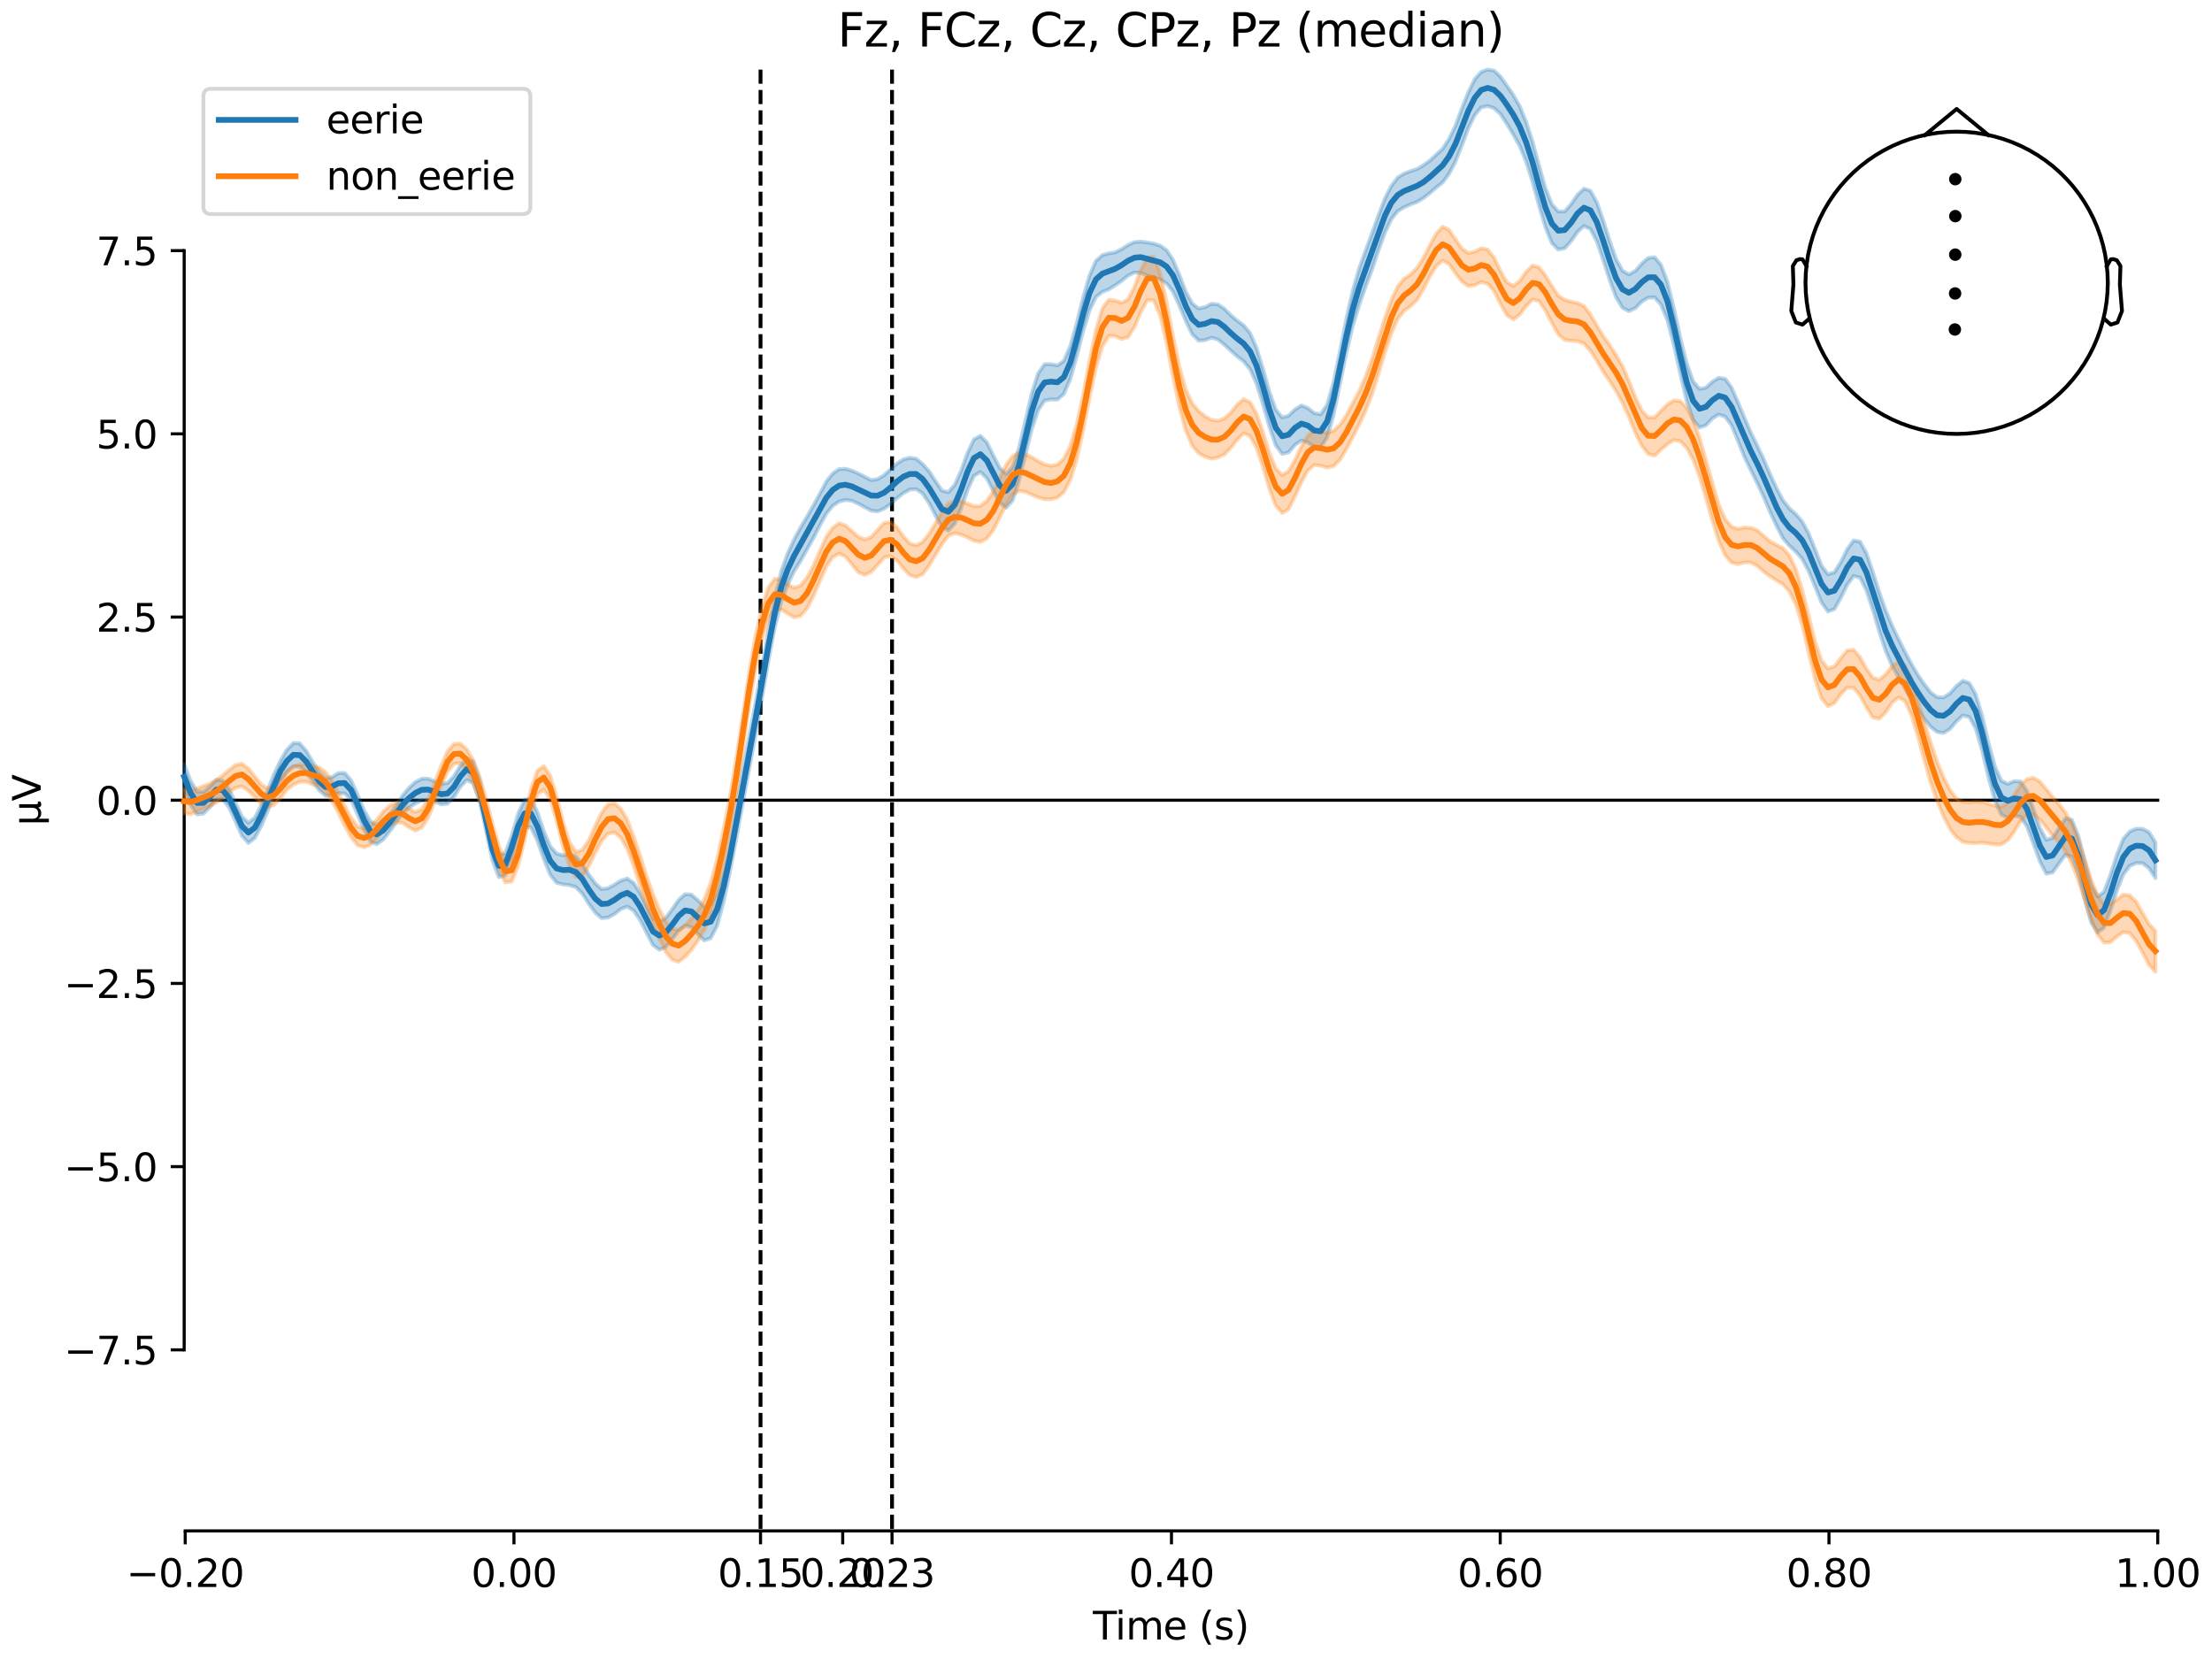 <?xml version="1.0" encoding="utf-8" standalone="no"?>
<!DOCTYPE svg PUBLIC "-//W3C//DTD SVG 1.1//EN"
  "http://www.w3.org/Graphics/SVG/1.1/DTD/svg11.dtd">
<svg xmlns:xlink="http://www.w3.org/1999/xlink" width="576pt" height="432pt" viewBox="0 0 576 432" xmlns="http://www.w3.org/2000/svg" version="1.1">
 <defs>
  <style type="text/css">*{stroke-linejoin: round; stroke-linecap: butt}</style>
 </defs>
 <g id="figure_1">
  <g id="patch_1">
   <path d="M 0 432 
L 576 432 
L 576 0 
L 0 0 
z
" style="fill: #ffffff"/>
  </g>
  <g id="axes_1">
   <g id="patch_2">
    <path d="M 47.961 398.644 
L 561.867 398.644 
L 561.867 18.118 
L 47.961 18.118 
L 47.961 398.644 
z
" style="fill: none; opacity: 0"/>
   </g>
   <g id="patch_3">
    <path d="M 47.961 351.491 
L 47.961 65.271 
" style="fill: none; stroke: #000000; stroke-width: 0.8; stroke-linejoin: miter; stroke-linecap: square"/>
   </g>
   <g id="LineCollection_1">
    <path d="M 198.04 18.118 
L 198.04 398.644 
" clip-path="url(#p85dc1d3677)" style="fill: none; stroke-dasharray: 3.7,1.6; stroke-dashoffset: 0; stroke: #000000"/>
    <path d="M 232.282 18.118 
L 232.282 398.644 
" clip-path="url(#p85dc1d3677)" style="fill: none; stroke-dasharray: 3.7,1.6; stroke-dashoffset: 0; stroke: #000000"/>
   </g>
   <g id="matplotlib.axis_1">
    <g id="xtick_1">
     <g id="line2d_1">
      <defs>
       <path id="m3fdf915baa" d="M 0 0 
L 0 3.5 
" style="stroke: #000000; stroke-width: 0.8"/>
      </defs>
      <g>
       <use xlink:href="#m3fdf915baa" x="48.229" y="398.644" style="stroke: #000000; stroke-width: 0.8"/>
      </g>
     </g>
     <g id="text_1">
      <!-- −0.20 -->
      <g transform="translate(32.906 413.242) scale(0.1 -0.1)">
       <defs>
        <path id="DejaVuSans-2212" d="M 678 2272 
L 4684 2272 
L 4684 1741 
L 678 1741 
L 678 2272 
z
" transform="scale(0.016)"/>
        <path id="DejaVuSans-30" d="M 2034 4250 
Q 1547 4250 1301 3770 
Q 1056 3291 1056 2328 
Q 1056 1369 1301 889 
Q 1547 409 2034 409 
Q 2525 409 2770 889 
Q 3016 1369 3016 2328 
Q 3016 3291 2770 3770 
Q 2525 4250 2034 4250 
z
M 2034 4750 
Q 2819 4750 3233 4129 
Q 3647 3509 3647 2328 
Q 3647 1150 3233 529 
Q 2819 -91 2034 -91 
Q 1250 -91 836 529 
Q 422 1150 422 2328 
Q 422 3509 836 4129 
Q 1250 4750 2034 4750 
z
" transform="scale(0.016)"/>
        <path id="DejaVuSans-2e" d="M 684 794 
L 1344 794 
L 1344 0 
L 684 0 
L 684 794 
z
" transform="scale(0.016)"/>
        <path id="DejaVuSans-32" d="M 1228 531 
L 3431 531 
L 3431 0 
L 469 0 
L 469 531 
Q 828 903 1448 1529 
Q 2069 2156 2228 2338 
Q 2531 2678 2651 2914 
Q 2772 3150 2772 3378 
Q 2772 3750 2511 3984 
Q 2250 4219 1831 4219 
Q 1534 4219 1204 4116 
Q 875 4013 500 3803 
L 500 4441 
Q 881 4594 1212 4672 
Q 1544 4750 1819 4750 
Q 2544 4750 2975 4387 
Q 3406 4025 3406 3419 
Q 3406 3131 3298 2873 
Q 3191 2616 2906 2266 
Q 2828 2175 2409 1742 
Q 1991 1309 1228 531 
z
" transform="scale(0.016)"/>
       </defs>
       <use xlink:href="#DejaVuSans-2212"/>
       <use xlink:href="#DejaVuSans-30" transform="translate(83.789 0)"/>
       <use xlink:href="#DejaVuSans-2e" transform="translate(147.412 0)"/>
       <use xlink:href="#DejaVuSans-32" transform="translate(179.199 0)"/>
       <use xlink:href="#DejaVuSans-30" transform="translate(242.822 0)"/>
      </g>
     </g>
    </g>
    <g id="xtick_2">
     <g id="line2d_2">
      <g>
       <use xlink:href="#m3fdf915baa" x="133.835" y="398.644" style="stroke: #000000; stroke-width: 0.8"/>
      </g>
     </g>
     <g id="text_2">
      <!-- 0.00 -->
      <g transform="translate(122.702 413.242) scale(0.1 -0.1)">
       <use xlink:href="#DejaVuSans-30"/>
       <use xlink:href="#DejaVuSans-2e" transform="translate(63.623 0)"/>
       <use xlink:href="#DejaVuSans-30" transform="translate(95.41 0)"/>
       <use xlink:href="#DejaVuSans-30" transform="translate(159.033 0)"/>
      </g>
     </g>
    </g>
    <g id="xtick_3">
     <g id="line2d_3">
      <g>
       <use xlink:href="#m3fdf915baa" x="198.04" y="398.644" style="stroke: #000000; stroke-width: 0.8"/>
      </g>
     </g>
     <g id="text_3">
      <!-- 0.15 -->
      <g transform="translate(186.907 413.242) scale(0.1 -0.1)">
       <defs>
        <path id="DejaVuSans-31" d="M 794 531 
L 1825 531 
L 1825 4091 
L 703 3866 
L 703 4441 
L 1819 4666 
L 2450 4666 
L 2450 531 
L 3481 531 
L 3481 0 
L 794 0 
L 794 531 
z
" transform="scale(0.016)"/>
        <path id="DejaVuSans-35" d="M 691 4666 
L 3169 4666 
L 3169 4134 
L 1269 4134 
L 1269 2991 
Q 1406 3038 1543 3061 
Q 1681 3084 1819 3084 
Q 2600 3084 3056 2656 
Q 3513 2228 3513 1497 
Q 3513 744 3044 326 
Q 2575 -91 1722 -91 
Q 1428 -91 1123 -41 
Q 819 9 494 109 
L 494 744 
Q 775 591 1075 516 
Q 1375 441 1709 441 
Q 2250 441 2565 725 
Q 2881 1009 2881 1497 
Q 2881 1984 2565 2268 
Q 2250 2553 1709 2553 
Q 1456 2553 1204 2497 
Q 953 2441 691 2322 
L 691 4666 
z
" transform="scale(0.016)"/>
       </defs>
       <use xlink:href="#DejaVuSans-30"/>
       <use xlink:href="#DejaVuSans-2e" transform="translate(63.623 0)"/>
       <use xlink:href="#DejaVuSans-31" transform="translate(95.41 0)"/>
       <use xlink:href="#DejaVuSans-35" transform="translate(159.033 0)"/>
      </g>
     </g>
    </g>
    <g id="xtick_4">
     <g id="line2d_4">
      <g>
       <use xlink:href="#m3fdf915baa" x="219.441" y="398.644" style="stroke: #000000; stroke-width: 0.8"/>
      </g>
     </g>
     <g id="text_4">
      <!-- 0.20 -->
      <g transform="translate(208.309 413.242) scale(0.1 -0.1)">
       <use xlink:href="#DejaVuSans-30"/>
       <use xlink:href="#DejaVuSans-2e" transform="translate(63.623 0)"/>
       <use xlink:href="#DejaVuSans-32" transform="translate(95.41 0)"/>
       <use xlink:href="#DejaVuSans-30" transform="translate(159.033 0)"/>
      </g>
     </g>
    </g>
    <g id="xtick_5">
     <g id="line2d_5">
      <g>
       <use xlink:href="#m3fdf915baa" x="232.282" y="398.644" style="stroke: #000000; stroke-width: 0.8"/>
      </g>
     </g>
     <g id="text_5">
      <!-- 0.23 -->
      <g transform="translate(221.15 413.242) scale(0.1 -0.1)">
       <defs>
        <path id="DejaVuSans-33" d="M 2597 2516 
Q 3050 2419 3304 2112 
Q 3559 1806 3559 1356 
Q 3559 666 3084 287 
Q 2609 -91 1734 -91 
Q 1441 -91 1130 -33 
Q 819 25 488 141 
L 488 750 
Q 750 597 1062 519 
Q 1375 441 1716 441 
Q 2309 441 2620 675 
Q 2931 909 2931 1356 
Q 2931 1769 2642 2001 
Q 2353 2234 1838 2234 
L 1294 2234 
L 1294 2753 
L 1863 2753 
Q 2328 2753 2575 2939 
Q 2822 3125 2822 3475 
Q 2822 3834 2567 4026 
Q 2313 4219 1838 4219 
Q 1578 4219 1281 4162 
Q 984 4106 628 3988 
L 628 4550 
Q 988 4650 1302 4700 
Q 1616 4750 1894 4750 
Q 2613 4750 3031 4423 
Q 3450 4097 3450 3541 
Q 3450 3153 3228 2886 
Q 3006 2619 2597 2516 
z
" transform="scale(0.016)"/>
       </defs>
       <use xlink:href="#DejaVuSans-30"/>
       <use xlink:href="#DejaVuSans-2e" transform="translate(63.623 0)"/>
       <use xlink:href="#DejaVuSans-32" transform="translate(95.41 0)"/>
       <use xlink:href="#DejaVuSans-33" transform="translate(159.033 0)"/>
      </g>
     </g>
    </g>
    <g id="xtick_6">
     <g id="line2d_6">
      <g>
       <use xlink:href="#m3fdf915baa" x="305.048" y="398.644" style="stroke: #000000; stroke-width: 0.8"/>
      </g>
     </g>
     <g id="text_6">
      <!-- 0.40 -->
      <g transform="translate(293.915 413.242) scale(0.1 -0.1)">
       <defs>
        <path id="DejaVuSans-34" d="M 2419 4116 
L 825 1625 
L 2419 1625 
L 2419 4116 
z
M 2253 4666 
L 3047 4666 
L 3047 1625 
L 3713 1625 
L 3713 1100 
L 3047 1100 
L 3047 0 
L 2419 0 
L 2419 1100 
L 313 1100 
L 313 1709 
L 2253 4666 
z
" transform="scale(0.016)"/>
       </defs>
       <use xlink:href="#DejaVuSans-30"/>
       <use xlink:href="#DejaVuSans-2e" transform="translate(63.623 0)"/>
       <use xlink:href="#DejaVuSans-34" transform="translate(95.41 0)"/>
       <use xlink:href="#DejaVuSans-30" transform="translate(159.033 0)"/>
      </g>
     </g>
    </g>
    <g id="xtick_7">
     <g id="line2d_7">
      <g>
       <use xlink:href="#m3fdf915baa" x="390.654" y="398.644" style="stroke: #000000; stroke-width: 0.8"/>
      </g>
     </g>
     <g id="text_7">
      <!-- 0.60 -->
      <g transform="translate(379.521 413.242) scale(0.1 -0.1)">
       <defs>
        <path id="DejaVuSans-36" d="M 2113 2584 
Q 1688 2584 1439 2293 
Q 1191 2003 1191 1497 
Q 1191 994 1439 701 
Q 1688 409 2113 409 
Q 2538 409 2786 701 
Q 3034 994 3034 1497 
Q 3034 2003 2786 2293 
Q 2538 2584 2113 2584 
z
M 3366 4563 
L 3366 3988 
Q 3128 4100 2886 4159 
Q 2644 4219 2406 4219 
Q 1781 4219 1451 3797 
Q 1122 3375 1075 2522 
Q 1259 2794 1537 2939 
Q 1816 3084 2150 3084 
Q 2853 3084 3261 2657 
Q 3669 2231 3669 1497 
Q 3669 778 3244 343 
Q 2819 -91 2113 -91 
Q 1303 -91 875 529 
Q 447 1150 447 2328 
Q 447 3434 972 4092 
Q 1497 4750 2381 4750 
Q 2619 4750 2861 4703 
Q 3103 4656 3366 4563 
z
" transform="scale(0.016)"/>
       </defs>
       <use xlink:href="#DejaVuSans-30"/>
       <use xlink:href="#DejaVuSans-2e" transform="translate(63.623 0)"/>
       <use xlink:href="#DejaVuSans-36" transform="translate(95.41 0)"/>
       <use xlink:href="#DejaVuSans-30" transform="translate(159.033 0)"/>
      </g>
     </g>
    </g>
    <g id="xtick_8">
     <g id="line2d_8">
      <g>
       <use xlink:href="#m3fdf915baa" x="476.261" y="398.644" style="stroke: #000000; stroke-width: 0.8"/>
      </g>
     </g>
     <g id="text_8">
      <!-- 0.80 -->
      <g transform="translate(465.128 413.242) scale(0.1 -0.1)">
       <defs>
        <path id="DejaVuSans-38" d="M 2034 2216 
Q 1584 2216 1326 1975 
Q 1069 1734 1069 1313 
Q 1069 891 1326 650 
Q 1584 409 2034 409 
Q 2484 409 2743 651 
Q 3003 894 3003 1313 
Q 3003 1734 2745 1975 
Q 2488 2216 2034 2216 
z
M 1403 2484 
Q 997 2584 770 2862 
Q 544 3141 544 3541 
Q 544 4100 942 4425 
Q 1341 4750 2034 4750 
Q 2731 4750 3128 4425 
Q 3525 4100 3525 3541 
Q 3525 3141 3298 2862 
Q 3072 2584 2669 2484 
Q 3125 2378 3379 2068 
Q 3634 1759 3634 1313 
Q 3634 634 3220 271 
Q 2806 -91 2034 -91 
Q 1263 -91 848 271 
Q 434 634 434 1313 
Q 434 1759 690 2068 
Q 947 2378 1403 2484 
z
M 1172 3481 
Q 1172 3119 1398 2916 
Q 1625 2713 2034 2713 
Q 2441 2713 2670 2916 
Q 2900 3119 2900 3481 
Q 2900 3844 2670 4047 
Q 2441 4250 2034 4250 
Q 1625 4250 1398 4047 
Q 1172 3844 1172 3481 
z
" transform="scale(0.016)"/>
       </defs>
       <use xlink:href="#DejaVuSans-30"/>
       <use xlink:href="#DejaVuSans-2e" transform="translate(63.623 0)"/>
       <use xlink:href="#DejaVuSans-38" transform="translate(95.41 0)"/>
       <use xlink:href="#DejaVuSans-30" transform="translate(159.033 0)"/>
      </g>
     </g>
    </g>
    <g id="xtick_9">
     <g id="line2d_9">
      <g>
       <use xlink:href="#m3fdf915baa" x="561.867" y="398.644" style="stroke: #000000; stroke-width: 0.8"/>
      </g>
     </g>
     <g id="text_9">
      <!-- 1.00 -->
      <g transform="translate(550.734 413.242) scale(0.1 -0.1)">
       <use xlink:href="#DejaVuSans-31"/>
       <use xlink:href="#DejaVuSans-2e" transform="translate(63.623 0)"/>
       <use xlink:href="#DejaVuSans-30" transform="translate(95.41 0)"/>
       <use xlink:href="#DejaVuSans-30" transform="translate(159.033 0)"/>
      </g>
     </g>
    </g>
    <g id="text_10">
     <!-- Time (s) -->
     <g transform="translate(284.585 426.92) scale(0.1 -0.1)">
      <defs>
       <path id="DejaVuSans-54" d="M -19 4666 
L 3928 4666 
L 3928 4134 
L 2272 4134 
L 2272 0 
L 1638 0 
L 1638 4134 
L -19 4134 
L -19 4666 
z
" transform="scale(0.016)"/>
       <path id="DejaVuSans-69" d="M 603 3500 
L 1178 3500 
L 1178 0 
L 603 0 
L 603 3500 
z
M 603 4863 
L 1178 4863 
L 1178 4134 
L 603 4134 
L 603 4863 
z
" transform="scale(0.016)"/>
       <path id="DejaVuSans-6d" d="M 3328 2828 
Q 3544 3216 3844 3400 
Q 4144 3584 4550 3584 
Q 5097 3584 5394 3201 
Q 5691 2819 5691 2113 
L 5691 0 
L 5113 0 
L 5113 2094 
Q 5113 2597 4934 2840 
Q 4756 3084 4391 3084 
Q 3944 3084 3684 2787 
Q 3425 2491 3425 1978 
L 3425 0 
L 2847 0 
L 2847 2094 
Q 2847 2600 2669 2842 
Q 2491 3084 2119 3084 
Q 1678 3084 1418 2786 
Q 1159 2488 1159 1978 
L 1159 0 
L 581 0 
L 581 3500 
L 1159 3500 
L 1159 2956 
Q 1356 3278 1631 3431 
Q 1906 3584 2284 3584 
Q 2666 3584 2933 3390 
Q 3200 3197 3328 2828 
z
" transform="scale(0.016)"/>
       <path id="DejaVuSans-65" d="M 3597 1894 
L 3597 1613 
L 953 1613 
Q 991 1019 1311 708 
Q 1631 397 2203 397 
Q 2534 397 2845 478 
Q 3156 559 3463 722 
L 3463 178 
Q 3153 47 2828 -22 
Q 2503 -91 2169 -91 
Q 1331 -91 842 396 
Q 353 884 353 1716 
Q 353 2575 817 3079 
Q 1281 3584 2069 3584 
Q 2775 3584 3186 3129 
Q 3597 2675 3597 1894 
z
M 3022 2063 
Q 3016 2534 2758 2815 
Q 2500 3097 2075 3097 
Q 1594 3097 1305 2825 
Q 1016 2553 972 2059 
L 3022 2063 
z
" transform="scale(0.016)"/>
       <path id="DejaVuSans-20" transform="scale(0.016)"/>
       <path id="DejaVuSans-28" d="M 1984 4856 
Q 1566 4138 1362 3434 
Q 1159 2731 1159 2009 
Q 1159 1288 1364 580 
Q 1569 -128 1984 -844 
L 1484 -844 
Q 1016 -109 783 600 
Q 550 1309 550 2009 
Q 550 2706 781 3412 
Q 1013 4119 1484 4856 
L 1984 4856 
z
" transform="scale(0.016)"/>
       <path id="DejaVuSans-73" d="M 2834 3397 
L 2834 2853 
Q 2591 2978 2328 3040 
Q 2066 3103 1784 3103 
Q 1356 3103 1142 2972 
Q 928 2841 928 2578 
Q 928 2378 1081 2264 
Q 1234 2150 1697 2047 
L 1894 2003 
Q 2506 1872 2764 1633 
Q 3022 1394 3022 966 
Q 3022 478 2636 193 
Q 2250 -91 1575 -91 
Q 1294 -91 989 -36 
Q 684 19 347 128 
L 347 722 
Q 666 556 975 473 
Q 1284 391 1588 391 
Q 1994 391 2212 530 
Q 2431 669 2431 922 
Q 2431 1156 2273 1281 
Q 2116 1406 1581 1522 
L 1381 1569 
Q 847 1681 609 1914 
Q 372 2147 372 2553 
Q 372 3047 722 3315 
Q 1072 3584 1716 3584 
Q 2034 3584 2315 3537 
Q 2597 3491 2834 3397 
z
" transform="scale(0.016)"/>
       <path id="DejaVuSans-29" d="M 513 4856 
L 1013 4856 
Q 1481 4119 1714 3412 
Q 1947 2706 1947 2009 
Q 1947 1309 1714 600 
Q 1481 -109 1013 -844 
L 513 -844 
Q 928 -128 1133 580 
Q 1338 1288 1338 2009 
Q 1338 2731 1133 3434 
Q 928 4138 513 4856 
z
" transform="scale(0.016)"/>
      </defs>
      <use xlink:href="#DejaVuSans-54"/>
      <use xlink:href="#DejaVuSans-69" transform="translate(57.959 0)"/>
      <use xlink:href="#DejaVuSans-6d" transform="translate(85.742 0)"/>
      <use xlink:href="#DejaVuSans-65" transform="translate(183.154 0)"/>
      <use xlink:href="#DejaVuSans-20" transform="translate(244.678 0)"/>
      <use xlink:href="#DejaVuSans-28" transform="translate(276.465 0)"/>
      <use xlink:href="#DejaVuSans-73" transform="translate(315.479 0)"/>
      <use xlink:href="#DejaVuSans-29" transform="translate(367.578 0)"/>
     </g>
    </g>
   </g>
   <g id="matplotlib.axis_2">
    <g id="ytick_1">
     <g id="line2d_10">
      <defs>
       <path id="m246b0e23c5" d="M 0 0 
L -3.5 0 
" style="stroke: #000000; stroke-width: 0.8"/>
      </defs>
      <g>
       <use xlink:href="#m246b0e23c5" x="47.961" y="351.491" style="stroke: #000000; stroke-width: 0.8"/>
      </g>
     </g>
     <g id="text_11">
      <!-- −7.5 -->
      <g transform="translate(16.678 355.29) scale(0.1 -0.1)">
       <defs>
        <path id="DejaVuSans-37" d="M 525 4666 
L 3525 4666 
L 3525 4397 
L 1831 0 
L 1172 0 
L 2766 4134 
L 525 4134 
L 525 4666 
z
" transform="scale(0.016)"/>
       </defs>
       <use xlink:href="#DejaVuSans-2212"/>
       <use xlink:href="#DejaVuSans-37" transform="translate(83.789 0)"/>
       <use xlink:href="#DejaVuSans-2e" transform="translate(147.412 0)"/>
       <use xlink:href="#DejaVuSans-35" transform="translate(179.199 0)"/>
      </g>
     </g>
    </g>
    <g id="ytick_2">
     <g id="line2d_11">
      <g>
       <use xlink:href="#m246b0e23c5" x="47.961" y="303.787" style="stroke: #000000; stroke-width: 0.8"/>
      </g>
     </g>
     <g id="text_12">
      <!-- −5.0 -->
      <g transform="translate(16.678 307.587) scale(0.1 -0.1)">
       <use xlink:href="#DejaVuSans-2212"/>
       <use xlink:href="#DejaVuSans-35" transform="translate(83.789 0)"/>
       <use xlink:href="#DejaVuSans-2e" transform="translate(147.412 0)"/>
       <use xlink:href="#DejaVuSans-30" transform="translate(179.199 0)"/>
      </g>
     </g>
    </g>
    <g id="ytick_3">
     <g id="line2d_12">
      <g>
       <use xlink:href="#m246b0e23c5" x="47.961" y="256.084" style="stroke: #000000; stroke-width: 0.8"/>
      </g>
     </g>
     <g id="text_13">
      <!-- −2.5 -->
      <g transform="translate(16.678 259.883) scale(0.1 -0.1)">
       <use xlink:href="#DejaVuSans-2212"/>
       <use xlink:href="#DejaVuSans-32" transform="translate(83.789 0)"/>
       <use xlink:href="#DejaVuSans-2e" transform="translate(147.412 0)"/>
       <use xlink:href="#DejaVuSans-35" transform="translate(179.199 0)"/>
      </g>
     </g>
    </g>
    <g id="ytick_4">
     <g id="line2d_13">
      <g>
       <use xlink:href="#m246b0e23c5" x="47.961" y="208.381" style="stroke: #000000; stroke-width: 0.8"/>
      </g>
     </g>
     <g id="text_14">
      <!-- 0.0 -->
      <g transform="translate(25.058 212.18) scale(0.1 -0.1)">
       <use xlink:href="#DejaVuSans-30"/>
       <use xlink:href="#DejaVuSans-2e" transform="translate(63.623 0)"/>
       <use xlink:href="#DejaVuSans-30" transform="translate(95.41 0)"/>
      </g>
     </g>
    </g>
    <g id="ytick_5">
     <g id="line2d_14">
      <g>
       <use xlink:href="#m246b0e23c5" x="47.961" y="160.678" style="stroke: #000000; stroke-width: 0.8"/>
      </g>
     </g>
     <g id="text_15">
      <!-- 2.5 -->
      <g transform="translate(25.058 164.477) scale(0.1 -0.1)">
       <use xlink:href="#DejaVuSans-32"/>
       <use xlink:href="#DejaVuSans-2e" transform="translate(63.623 0)"/>
       <use xlink:href="#DejaVuSans-35" transform="translate(95.41 0)"/>
      </g>
     </g>
    </g>
    <g id="ytick_6">
     <g id="line2d_15">
      <g>
       <use xlink:href="#m246b0e23c5" x="47.961" y="112.975" style="stroke: #000000; stroke-width: 0.8"/>
      </g>
     </g>
     <g id="text_16">
      <!-- 5.0 -->
      <g transform="translate(25.058 116.774) scale(0.1 -0.1)">
       <use xlink:href="#DejaVuSans-35"/>
       <use xlink:href="#DejaVuSans-2e" transform="translate(63.623 0)"/>
       <use xlink:href="#DejaVuSans-30" transform="translate(95.41 0)"/>
      </g>
     </g>
    </g>
    <g id="ytick_7">
     <g id="line2d_16">
      <g>
       <use xlink:href="#m246b0e23c5" x="47.961" y="65.271" style="stroke: #000000; stroke-width: 0.8"/>
      </g>
     </g>
     <g id="text_17">
      <!-- 7.5 -->
      <g transform="translate(25.058 69.071) scale(0.1 -0.1)">
       <use xlink:href="#DejaVuSans-37"/>
       <use xlink:href="#DejaVuSans-2e" transform="translate(63.623 0)"/>
       <use xlink:href="#DejaVuSans-35" transform="translate(95.41 0)"/>
      </g>
     </g>
    </g>
    <g id="text_18">
     <!-- µV -->
     <g transform="translate(10.599 214.982) rotate(-90) scale(0.1 -0.1)">
      <defs>
       <path id="DejaVuSans-b5" d="M 544 -1331 
L 544 3500 
L 1119 3500 
L 1119 1325 
Q 1119 872 1334 640 
Q 1550 409 1972 409 
Q 2434 409 2667 671 
Q 2900 934 2900 1459 
L 2900 3500 
L 3475 3500 
L 3475 806 
Q 3475 619 3529 530 
Q 3584 441 3700 441 
Q 3728 441 3778 458 
Q 3828 475 3916 513 
L 3916 50 
Q 3788 -22 3673 -56 
Q 3559 -91 3450 -91 
Q 3234 -91 3106 31 
Q 2978 153 2931 403 
Q 2775 156 2548 32 
Q 2322 -91 2016 -91 
Q 1697 -91 1473 31 
Q 1250 153 1119 397 
L 1119 -1331 
L 544 -1331 
z
" transform="scale(0.016)"/>
       <path id="DejaVuSans-56" d="M 1831 0 
L 50 4666 
L 709 4666 
L 2188 738 
L 3669 4666 
L 4325 4666 
L 2547 0 
L 1831 0 
z
" transform="scale(0.016)"/>
      </defs>
      <use xlink:href="#DejaVuSans-b5"/>
      <use xlink:href="#DejaVuSans-56" transform="translate(63.623 0)"/>
     </g>
    </g>
   </g>
   <g id="patch_4">
    <path d="M 48.229 398.644 
L 561.867 398.644 
" style="fill: none; stroke: #000000; stroke-width: 0.8; stroke-linejoin: miter; stroke-linecap: square"/>
   </g>
   <g id="patch_5">
    <path d="M 47.961 208.381 
L 561.867 208.381 
" style="fill: none; stroke: #000000; stroke-width: 0.8; stroke-linejoin: miter; stroke-linecap: square"/>
   </g>
   <g id="text_19">
    <!-- Fz, FCz, Cz, CPz, Pz (median) -->
    <g transform="translate(218.127 12.118) scale(0.12 -0.12)">
     <defs>
      <path id="DejaVuSans-46" d="M 628 4666 
L 3309 4666 
L 3309 4134 
L 1259 4134 
L 1259 2759 
L 3109 2759 
L 3109 2228 
L 1259 2228 
L 1259 0 
L 628 0 
L 628 4666 
z
" transform="scale(0.016)"/>
      <path id="DejaVuSans-7a" d="M 353 3500 
L 3084 3500 
L 3084 2975 
L 922 459 
L 3084 459 
L 3084 0 
L 275 0 
L 275 525 
L 2438 3041 
L 353 3041 
L 353 3500 
z
" transform="scale(0.016)"/>
      <path id="DejaVuSans-2c" d="M 750 794 
L 1409 794 
L 1409 256 
L 897 -744 
L 494 -744 
L 750 256 
L 750 794 
z
" transform="scale(0.016)"/>
      <path id="DejaVuSans-43" d="M 4122 4306 
L 4122 3641 
Q 3803 3938 3442 4084 
Q 3081 4231 2675 4231 
Q 1875 4231 1450 3742 
Q 1025 3253 1025 2328 
Q 1025 1406 1450 917 
Q 1875 428 2675 428 
Q 3081 428 3442 575 
Q 3803 722 4122 1019 
L 4122 359 
Q 3791 134 3420 21 
Q 3050 -91 2638 -91 
Q 1578 -91 968 557 
Q 359 1206 359 2328 
Q 359 3453 968 4101 
Q 1578 4750 2638 4750 
Q 3056 4750 3426 4639 
Q 3797 4528 4122 4306 
z
" transform="scale(0.016)"/>
      <path id="DejaVuSans-50" d="M 1259 4147 
L 1259 2394 
L 2053 2394 
Q 2494 2394 2734 2622 
Q 2975 2850 2975 3272 
Q 2975 3691 2734 3919 
Q 2494 4147 2053 4147 
L 1259 4147 
z
M 628 4666 
L 2053 4666 
Q 2838 4666 3239 4311 
Q 3641 3956 3641 3272 
Q 3641 2581 3239 2228 
Q 2838 1875 2053 1875 
L 1259 1875 
L 1259 0 
L 628 0 
L 628 4666 
z
" transform="scale(0.016)"/>
      <path id="DejaVuSans-64" d="M 2906 2969 
L 2906 4863 
L 3481 4863 
L 3481 0 
L 2906 0 
L 2906 525 
Q 2725 213 2448 61 
Q 2172 -91 1784 -91 
Q 1150 -91 751 415 
Q 353 922 353 1747 
Q 353 2572 751 3078 
Q 1150 3584 1784 3584 
Q 2172 3584 2448 3432 
Q 2725 3281 2906 2969 
z
M 947 1747 
Q 947 1113 1208 752 
Q 1469 391 1925 391 
Q 2381 391 2643 752 
Q 2906 1113 2906 1747 
Q 2906 2381 2643 2742 
Q 2381 3103 1925 3103 
Q 1469 3103 1208 2742 
Q 947 2381 947 1747 
z
" transform="scale(0.016)"/>
      <path id="DejaVuSans-61" d="M 2194 1759 
Q 1497 1759 1228 1600 
Q 959 1441 959 1056 
Q 959 750 1161 570 
Q 1363 391 1709 391 
Q 2188 391 2477 730 
Q 2766 1069 2766 1631 
L 2766 1759 
L 2194 1759 
z
M 3341 1997 
L 3341 0 
L 2766 0 
L 2766 531 
Q 2569 213 2275 61 
Q 1981 -91 1556 -91 
Q 1019 -91 701 211 
Q 384 513 384 1019 
Q 384 1609 779 1909 
Q 1175 2209 1959 2209 
L 2766 2209 
L 2766 2266 
Q 2766 2663 2505 2880 
Q 2244 3097 1772 3097 
Q 1472 3097 1187 3025 
Q 903 2953 641 2809 
L 641 3341 
Q 956 3463 1253 3523 
Q 1550 3584 1831 3584 
Q 2591 3584 2966 3190 
Q 3341 2797 3341 1997 
z
" transform="scale(0.016)"/>
      <path id="DejaVuSans-6e" d="M 3513 2113 
L 3513 0 
L 2938 0 
L 2938 2094 
Q 2938 2591 2744 2837 
Q 2550 3084 2163 3084 
Q 1697 3084 1428 2787 
Q 1159 2491 1159 1978 
L 1159 0 
L 581 0 
L 581 3500 
L 1159 3500 
L 1159 2956 
Q 1366 3272 1645 3428 
Q 1925 3584 2291 3584 
Q 2894 3584 3203 3211 
Q 3513 2838 3513 2113 
z
" transform="scale(0.016)"/>
     </defs>
     <use xlink:href="#DejaVuSans-46"/>
     <use xlink:href="#DejaVuSans-7a" transform="translate(57.52 0)"/>
     <use xlink:href="#DejaVuSans-2c" transform="translate(110.01 0)"/>
     <use xlink:href="#DejaVuSans-20" transform="translate(141.797 0)"/>
     <use xlink:href="#DejaVuSans-46" transform="translate(173.584 0)"/>
     <use xlink:href="#DejaVuSans-43" transform="translate(231.104 0)"/>
     <use xlink:href="#DejaVuSans-7a" transform="translate(300.928 0)"/>
     <use xlink:href="#DejaVuSans-2c" transform="translate(353.418 0)"/>
     <use xlink:href="#DejaVuSans-20" transform="translate(385.205 0)"/>
     <use xlink:href="#DejaVuSans-43" transform="translate(416.992 0)"/>
     <use xlink:href="#DejaVuSans-7a" transform="translate(486.816 0)"/>
     <use xlink:href="#DejaVuSans-2c" transform="translate(539.307 0)"/>
     <use xlink:href="#DejaVuSans-20" transform="translate(571.094 0)"/>
     <use xlink:href="#DejaVuSans-43" transform="translate(602.881 0)"/>
     <use xlink:href="#DejaVuSans-50" transform="translate(672.705 0)"/>
     <use xlink:href="#DejaVuSans-7a" transform="translate(733.008 0)"/>
     <use xlink:href="#DejaVuSans-2c" transform="translate(785.498 0)"/>
     <use xlink:href="#DejaVuSans-20" transform="translate(817.285 0)"/>
     <use xlink:href="#DejaVuSans-50" transform="translate(849.072 0)"/>
     <use xlink:href="#DejaVuSans-7a" transform="translate(909.375 0)"/>
     <use xlink:href="#DejaVuSans-20" transform="translate(961.865 0)"/>
     <use xlink:href="#DejaVuSans-28" transform="translate(993.652 0)"/>
     <use xlink:href="#DejaVuSans-6d" transform="translate(1032.666 0)"/>
     <use xlink:href="#DejaVuSans-65" transform="translate(1130.078 0)"/>
     <use xlink:href="#DejaVuSans-64" transform="translate(1191.602 0)"/>
     <use xlink:href="#DejaVuSans-69" transform="translate(1255.078 0)"/>
     <use xlink:href="#DejaVuSans-61" transform="translate(1282.861 0)"/>
     <use xlink:href="#DejaVuSans-6e" transform="translate(1344.141 0)"/>
     <use xlink:href="#DejaVuSans-29" transform="translate(1407.52 0)"/>
    </g>
   </g>
   <g id="legend_1">
    <g id="patch_6">
     <path d="M 54.961 55.753 
L 136.103 55.753 
Q 138.103 55.753 138.103 53.753 
L 138.103 25.118 
Q 138.103 23.118 136.103 23.118 
L 54.961 23.118 
Q 52.961 23.118 52.961 25.118 
L 52.961 53.753 
Q 52.961 55.753 54.961 55.753 
z
" style="fill: #ffffff; opacity: 0.8; stroke: #cccccc; stroke-linejoin: miter"/>
    </g>
    <g id="line2d_17">
     <path d="M 56.961 31.217 
L 66.961 31.217 
L 76.961 31.217 
" style="fill: none; stroke: #1f77b4; stroke-width: 1.5; stroke-linecap: square"/>
    </g>
    <g id="text_20">
     <!-- eerie -->
     <g transform="translate(84.961 34.717) scale(0.1 -0.1)">
      <defs>
       <path id="DejaVuSans-72" d="M 2631 2963 
Q 2534 3019 2420 3045 
Q 2306 3072 2169 3072 
Q 1681 3072 1420 2755 
Q 1159 2438 1159 1844 
L 1159 0 
L 581 0 
L 581 3500 
L 1159 3500 
L 1159 2956 
Q 1341 3275 1631 3429 
Q 1922 3584 2338 3584 
Q 2397 3584 2469 3576 
Q 2541 3569 2628 3553 
L 2631 2963 
z
" transform="scale(0.016)"/>
      </defs>
      <use xlink:href="#DejaVuSans-65"/>
      <use xlink:href="#DejaVuSans-65" transform="translate(61.523 0)"/>
      <use xlink:href="#DejaVuSans-72" transform="translate(123.047 0)"/>
      <use xlink:href="#DejaVuSans-69" transform="translate(164.16 0)"/>
      <use xlink:href="#DejaVuSans-65" transform="translate(191.943 0)"/>
     </g>
    </g>
    <g id="line2d_18">
     <path d="M 56.961 45.895 
L 66.961 45.895 
L 76.961 45.895 
" style="fill: none; stroke: #ff7f0e; stroke-width: 1.5; stroke-linecap: square"/>
    </g>
    <g id="text_21">
     <!-- non_eerie -->
     <g transform="translate(84.961 49.395) scale(0.1 -0.1)">
      <defs>
       <path id="DejaVuSans-6f" d="M 1959 3097 
Q 1497 3097 1228 2736 
Q 959 2375 959 1747 
Q 959 1119 1226 758 
Q 1494 397 1959 397 
Q 2419 397 2687 759 
Q 2956 1122 2956 1747 
Q 2956 2369 2687 2733 
Q 2419 3097 1959 3097 
z
M 1959 3584 
Q 2709 3584 3137 3096 
Q 3566 2609 3566 1747 
Q 3566 888 3137 398 
Q 2709 -91 1959 -91 
Q 1206 -91 779 398 
Q 353 888 353 1747 
Q 353 2609 779 3096 
Q 1206 3584 1959 3584 
z
" transform="scale(0.016)"/>
       <path id="DejaVuSans-5f" d="M 3263 -1063 
L 3263 -1509 
L -63 -1509 
L -63 -1063 
L 3263 -1063 
z
" transform="scale(0.016)"/>
      </defs>
      <use xlink:href="#DejaVuSans-6e"/>
      <use xlink:href="#DejaVuSans-6f" transform="translate(63.379 0)"/>
      <use xlink:href="#DejaVuSans-6e" transform="translate(124.561 0)"/>
      <use xlink:href="#DejaVuSans-5f" transform="translate(187.939 0)"/>
      <use xlink:href="#DejaVuSans-65" transform="translate(237.939 0)"/>
      <use xlink:href="#DejaVuSans-65" transform="translate(299.463 0)"/>
      <use xlink:href="#DejaVuSans-72" transform="translate(360.986 0)"/>
      <use xlink:href="#DejaVuSans-69" transform="translate(402.1 0)"/>
      <use xlink:href="#DejaVuSans-65" transform="translate(429.883 0)"/>
     </g>
    </g>
   </g>
   <g id="FillBetweenPolyCollection_1">
    <defs>
     <path id="m763d21aad4" d="M 47.961 -233.03 
L 47.961 -226.348 
L 49.633 -222.426 
L 51.305 -219.936 
L 52.977 -220.14 
L 54.649 -221.85 
L 56.321 -223.815 
L 57.993 -223.862 
L 59.665 -221.745 
L 61.337 -218.072 
L 63.009 -214.337 
L 64.681 -212.486 
L 66.353 -213.789 
L 68.025 -216.889 
L 69.697 -220.792 
L 71.369 -225.174 
L 73.041 -228.521 
L 74.713 -231.02 
L 76.385 -232.447 
L 78.057 -232.347 
L 79.729 -230.916 
L 81.401 -228.568 
L 83.073 -226.212 
L 84.745 -224.8 
L 86.417 -224.822 
L 88.089 -225.427 
L 89.761 -225.382 
L 91.433 -223.728 
L 93.105 -219.986 
L 94.777 -215.924 
L 96.449 -212.862 
L 98.121 -212.192 
L 99.793 -213.371 
L 101.465 -215.508 
L 103.137 -217.777 
L 104.809 -220.033 
L 106.481 -221.661 
L 108.153 -222.788 
L 109.825 -223.628 
L 111.497 -223.727 
L 113.169 -223.311 
L 114.841 -222.562 
L 116.513 -222.727 
L 118.185 -224.441 
L 119.857 -227.089 
L 121.529 -228.87 
L 123.201 -228.113 
L 124.873 -223.546 
L 126.545 -215.843 
L 128.217 -207.957 
L 129.889 -203.613 
L 131.561 -204.012 
L 133.233 -208.261 
L 134.905 -213.664 
L 136.577 -216.7 
L 138.249 -216.582 
L 139.921 -213.12 
L 141.593 -208.358 
L 143.265 -204.24 
L 144.937 -202.126 
L 146.609 -201.697 
L 148.281 -201.524 
L 149.953 -200.985 
L 151.625 -199.316 
L 153.297 -196.7 
L 154.969 -194.394 
L 156.641 -192.927 
L 158.313 -193.054 
L 159.985 -193.971 
L 161.657 -195.266 
L 163.329 -195.938 
L 165.001 -194.865 
L 166.673 -192.447 
L 168.345 -189.166 
L 170.017 -185.923 
L 171.689 -184.693 
L 173.361 -185.355 
L 175.033 -187.388 
L 176.705 -189.601 
L 178.377 -190.976 
L 180.049 -190.524 
L 181.721 -188.804 
L 183.393 -187.113 
L 185.065 -187.706 
L 186.737 -190.898 
L 188.409 -197.083 
L 190.081 -205.017 
L 191.753 -213.904 
L 193.425 -222.893 
L 195.097 -231.868 
L 196.769 -240.863 
L 198.441 -250.557 
L 200.113 -260.112 
L 201.785 -268.785 
L 203.457 -275.275 
L 205.129 -279.832 
L 206.801 -283.278 
L 208.473 -285.932 
L 210.145 -288.902 
L 211.817 -291.875 
L 213.489 -295.172 
L 215.161 -298.23 
L 216.833 -300.272 
L 218.505 -301.4 
L 220.177 -301.819 
L 221.849 -301.598 
L 223.521 -300.819 
L 225.193 -299.914 
L 226.865 -299.03 
L 228.537 -298.844 
L 230.209 -299.526 
L 231.881 -300.725 
L 233.553 -302.279 
L 235.225 -303.564 
L 236.897 -304.529 
L 238.569 -304.629 
L 240.241 -303.511 
L 241.913 -301.033 
L 243.585 -297.839 
L 245.257 -294.732 
L 246.929 -293.8 
L 248.601 -295.597 
L 250.273 -299.575 
L 251.945 -304.429 
L 253.617 -308.083 
L 255.289 -309.099 
L 256.961 -307.454 
L 258.633 -304.183 
L 260.305 -301.059 
L 261.977 -299.805 
L 263.649 -301.619 
L 265.321 -306.607 
L 266.993 -313.371 
L 268.665 -320.253 
L 270.337 -325.195 
L 272.009 -327.705 
L 273.681 -327.997 
L 275.353 -327.965 
L 277.025 -329.402 
L 278.697 -333.32 
L 280.369 -339.164 
L 282.041 -345.769 
L 283.713 -351.169 
L 285.385 -354.651 
L 287.057 -356.006 
L 288.729 -356.65 
L 290.401 -357.714 
L 292.073 -358.866 
L 293.745 -360.228 
L 295.417 -361.051 
L 297.089 -360.911 
L 298.761 -360.226 
L 300.433 -359.732 
L 302.105 -359.217 
L 303.777 -358.185 
L 305.449 -356.068 
L 307.121 -352.406 
L 308.793 -348.404 
L 310.465 -344.932 
L 312.137 -343.302 
L 313.809 -343.432 
L 315.481 -344.073 
L 317.153 -343.584 
L 318.825 -342.237 
L 320.497 -340.701 
L 322.169 -339.186 
L 323.841 -337.911 
L 325.513 -335.866 
L 327.185 -332.121 
L 328.857 -326.814 
L 330.529 -320.97 
L 332.201 -316.045 
L 333.873 -313.81 
L 335.545 -314.206 
L 337.217 -316.158 
L 338.889 -317.291 
L 340.561 -316.793 
L 342.233 -315.553 
L 343.905 -315.53 
L 345.577 -318.039 
L 347.249 -323.925 
L 348.921 -332.015 
L 350.593 -340.154 
L 352.265 -347.12 
L 353.937 -352.579 
L 355.609 -357.358 
L 357.281 -361.855 
L 358.953 -366.81 
L 360.625 -371.386 
L 362.297 -374.899 
L 363.969 -377.038 
L 365.641 -378.032 
L 367.313 -378.797 
L 368.985 -379.405 
L 370.657 -380.421 
L 372.329 -381.731 
L 374.001 -383.18 
L 375.673 -384.488 
L 377.345 -386.762 
L 379.017 -389.946 
L 380.689 -394.18 
L 382.361 -398.635 
L 384.033 -402.029 
L 385.705 -404.045 
L 387.377 -404.378 
L 389.049 -403.839 
L 390.721 -402.29 
L 392.393 -399.737 
L 394.065 -396.94 
L 395.737 -393.969 
L 397.409 -389.87 
L 399.081 -384.637 
L 400.753 -378.5 
L 402.425 -372.863 
L 404.097 -368.716 
L 405.769 -367.02 
L 407.441 -367.358 
L 409.113 -369.207 
L 410.785 -371.642 
L 412.457 -373.134 
L 414.129 -372.356 
L 415.801 -369.166 
L 417.473 -364.314 
L 419.145 -359.119 
L 420.817 -354.622 
L 422.489 -351.846 
L 424.161 -350.978 
L 425.833 -351.766 
L 427.505 -353.466 
L 429.177 -354.488 
L 430.849 -354.557 
L 432.521 -352.685 
L 434.193 -348.612 
L 435.865 -342.234 
L 437.537 -334.736 
L 439.209 -327.643 
L 440.881 -322.687 
L 442.553 -320.662 
L 444.225 -321.254 
L 445.897 -323.041 
L 447.569 -324.069 
L 449.241 -323.496 
L 450.913 -321.204 
L 452.585 -317.142 
L 454.257 -312.975 
L 455.929 -309.522 
L 457.601 -306.15 
L 459.273 -302.593 
L 460.945 -298.623 
L 462.617 -295.043 
L 464.289 -291.847 
L 465.961 -289.872 
L 467.633 -288.367 
L 469.305 -286.434 
L 470.977 -283.269 
L 472.649 -279.266 
L 474.321 -275.11 
L 475.993 -272.761 
L 477.665 -273.383 
L 479.337 -276.314 
L 481.009 -279.715 
L 482.681 -281.99 
L 484.353 -281.598 
L 486.025 -278.236 
L 487.697 -273.191 
L 489.369 -267.533 
L 491.041 -262.474 
L 492.713 -258.611 
L 494.385 -255.601 
L 496.057 -252.761 
L 497.729 -249.879 
L 499.401 -247.165 
L 501.073 -244.787 
L 502.745 -242.752 
L 504.417 -241.402 
L 506.089 -241.144 
L 507.761 -242.166 
L 509.433 -244.139 
L 511.105 -245.704 
L 512.777 -245.303 
L 514.449 -242.34 
L 516.121 -236.674 
L 517.793 -229.578 
L 519.465 -223.507 
L 521.137 -219.826 
L 522.809 -219.029 
L 524.481 -219.562 
L 526.153 -219.286 
L 527.825 -216.773 
L 529.497 -212.333 
L 531.169 -207.683 
L 532.841 -204.503 
L 534.513 -204.835 
L 536.185 -207.206 
L 537.857 -209.437 
L 539.529 -208.894 
L 541.201 -204.546 
L 542.873 -197.849 
L 544.545 -191.784 
L 546.217 -189.173 
L 547.889 -190.413 
L 549.561 -194.839 
L 551.233 -200.132 
L 552.905 -204.284 
L 554.577 -206.515 
L 556.249 -207.262 
L 557.921 -207.229 
L 559.593 -205.94 
L 561.265 -203.355 
L 561.265 -212.633 
L 561.265 -212.633 
L 559.593 -215.3 
L 557.921 -216.172 
L 556.249 -216.198 
L 554.577 -215.468 
L 552.905 -213.557 
L 551.233 -209.395 
L 549.561 -204.161 
L 547.889 -199.758 
L 546.217 -198.559 
L 544.545 -201.52 
L 542.873 -207.638 
L 541.201 -214.267 
L 539.529 -218.491 
L 537.857 -218.954 
L 536.185 -216.455 
L 534.513 -213.8 
L 532.841 -213.306 
L 531.169 -216.423 
L 529.497 -221.338 
L 527.825 -226.043 
L 526.153 -228.489 
L 524.481 -228.577 
L 522.809 -227.877 
L 521.137 -228.696 
L 519.465 -232.448 
L 517.793 -238.629 
L 516.121 -245.691 
L 514.449 -251.24 
L 512.777 -254.16 
L 511.105 -254.706 
L 509.433 -253.311 
L 507.761 -251.424 
L 506.089 -250.379 
L 504.417 -250.448 
L 502.745 -251.674 
L 501.073 -253.824 
L 499.401 -256.26 
L 497.729 -259.083 
L 496.057 -262.254 
L 494.385 -265.56 
L 492.713 -269.049 
L 491.041 -272.992 
L 489.369 -277.728 
L 487.697 -282.944 
L 486.025 -287.902 
L 484.353 -290.949 
L 482.681 -291.259 
L 481.009 -288.989 
L 479.337 -285.603 
L 477.665 -282.979 
L 475.993 -282.445 
L 474.321 -284.691 
L 472.649 -288.924 
L 470.977 -293.066 
L 469.305 -296.169 
L 467.633 -298.102 
L 465.961 -299.593 
L 464.289 -301.704 
L 462.617 -304.838 
L 460.945 -308.478 
L 459.273 -312.388 
L 457.601 -315.911 
L 455.929 -319.317 
L 454.257 -323.203 
L 452.585 -327.209 
L 450.913 -331.028 
L 449.241 -333.344 
L 447.569 -333.621 
L 445.897 -332.596 
L 444.225 -331.054 
L 442.553 -330.704 
L 440.881 -332.676 
L 439.209 -337.409 
L 437.537 -344.059 
L 435.865 -351.737 
L 434.193 -358.564 
L 432.521 -363.013 
L 430.849 -365.021 
L 429.177 -364.809 
L 427.505 -363.342 
L 425.833 -361.447 
L 424.161 -360.532 
L 422.489 -361.514 
L 420.817 -364.547 
L 419.145 -369.284 
L 417.473 -374.607 
L 415.801 -379.33 
L 414.129 -382.332 
L 412.457 -382.88 
L 410.785 -381.262 
L 409.113 -378.854 
L 407.441 -376.909 
L 405.769 -376.939 
L 404.097 -378.781 
L 402.425 -383.012 
L 400.753 -388.893 
L 399.081 -395.079 
L 397.409 -400.244 
L 395.737 -404.337 
L 394.065 -407.266 
L 392.393 -409.684 
L 390.721 -412.054 
L 389.049 -413.603 
L 387.377 -413.882 
L 385.705 -413.276 
L 384.033 -411.399 
L 382.361 -408.021 
L 380.689 -403.799 
L 379.017 -399.31 
L 377.345 -395.831 
L 375.673 -393.286 
L 374.001 -391.73 
L 372.329 -390.166 
L 370.657 -388.967 
L 368.985 -387.971 
L 367.313 -387.442 
L 365.641 -386.791 
L 363.969 -385.764 
L 362.297 -383.572 
L 360.625 -380.288 
L 358.953 -375.931 
L 357.281 -371.279 
L 355.609 -366.749 
L 353.937 -362.13 
L 352.265 -356.314 
L 350.593 -348.994 
L 348.921 -340.498 
L 347.249 -332.429 
L 345.577 -326.566 
L 343.905 -324.122 
L 342.233 -324.392 
L 340.561 -325.737 
L 338.889 -326.403 
L 337.217 -325.382 
L 335.545 -323.744 
L 333.873 -323.297 
L 332.201 -325.361 
L 330.529 -329.996 
L 328.857 -336.026 
L 327.185 -341.438 
L 325.513 -345.252 
L 323.841 -347.266 
L 322.169 -348.485 
L 320.497 -349.904 
L 318.825 -351.594 
L 317.153 -352.712 
L 315.481 -352.883 
L 313.809 -352.031 
L 312.137 -351.669 
L 310.465 -352.95 
L 308.793 -355.985 
L 307.121 -360.375 
L 305.449 -364.31 
L 303.777 -366.852 
L 302.105 -368.021 
L 300.433 -368.554 
L 298.761 -368.864 
L 297.089 -369.075 
L 295.417 -368.963 
L 293.745 -368.191 
L 292.073 -367.128 
L 290.401 -366.288 
L 288.729 -366.019 
L 287.057 -365.569 
L 285.385 -364.052 
L 283.713 -360.272 
L 282.041 -354.494 
L 280.369 -347.786 
L 278.697 -341.857 
L 277.025 -338.028 
L 275.353 -336.836 
L 273.681 -337.156 
L 272.009 -337.141 
L 270.337 -334.791 
L 268.665 -329.494 
L 266.993 -322.345 
L 265.321 -315.248 
L 263.649 -310.325 
L 261.977 -308.605 
L 260.305 -310.197 
L 258.633 -313.431 
L 256.961 -316.83 
L 255.289 -318.501 
L 253.617 -317.594 
L 251.945 -314.078 
L 250.273 -309.437 
L 248.601 -305.717 
L 246.929 -303.82 
L 245.257 -304.27 
L 243.585 -306.731 
L 241.913 -309.285 
L 240.241 -311.187 
L 238.569 -312.55 
L 236.897 -312.791 
L 235.225 -312.367 
L 233.553 -311.299 
L 231.881 -309.771 
L 230.209 -308.245 
L 228.537 -307.242 
L 226.865 -306.97 
L 225.193 -307.82 
L 223.521 -308.692 
L 221.849 -309.427 
L 220.177 -309.924 
L 218.505 -309.845 
L 216.833 -308.685 
L 215.161 -306.578 
L 213.489 -303.433 
L 211.817 -300.382 
L 210.145 -297.455 
L 208.473 -294.647 
L 206.801 -291.563 
L 205.129 -287.922 
L 203.457 -283.243 
L 201.785 -276.699 
L 200.113 -267.866 
L 198.441 -258.454 
L 196.769 -249.14 
L 195.097 -240.33 
L 193.425 -231.436 
L 191.753 -222.088 
L 190.081 -213.113 
L 188.409 -205.316 
L 186.737 -199.598 
L 185.065 -196.482 
L 183.393 -195.882 
L 181.721 -197.566 
L 180.049 -199.035 
L 178.377 -199.156 
L 176.705 -197.628 
L 175.033 -195.213 
L 173.361 -192.966 
L 171.689 -192.038 
L 170.017 -192.933 
L 168.345 -196.083 
L 166.673 -199.522 
L 165.001 -202.066 
L 163.329 -203.227 
L 161.657 -202.66 
L 159.985 -201.616 
L 158.313 -200.701 
L 156.641 -200.458 
L 154.969 -202.014 
L 153.297 -204.295 
L 151.625 -207.029 
L 149.953 -209.052 
L 148.281 -209.587 
L 146.609 -209.306 
L 144.937 -209.725 
L 143.265 -211.66 
L 141.593 -215.616 
L 139.921 -220.512 
L 138.249 -224.024 
L 136.577 -223.748 
L 134.905 -220.057 
L 133.233 -214.338 
L 131.561 -209.853 
L 129.889 -209.381 
L 128.217 -213.686 
L 126.545 -221.368 
L 124.873 -229.02 
L 123.201 -233.721 
L 121.529 -234.514 
L 119.857 -232.553 
L 118.185 -229.85 
L 116.513 -228.097 
L 114.841 -227.914 
L 113.169 -228.558 
L 111.497 -229.224 
L 109.825 -229.214 
L 108.153 -228.346 
L 106.481 -226.806 
L 104.809 -224.819 
L 103.137 -222.233 
L 101.465 -219.995 
L 99.793 -218.186 
L 98.121 -217.192 
L 96.449 -218.158 
L 94.777 -221.06 
L 93.105 -225.078 
L 91.433 -228.777 
L 89.761 -230.721 
L 88.089 -230.683 
L 86.417 -229.592 
L 84.745 -229.407 
L 83.073 -231.051 
L 81.401 -233.624 
L 79.729 -236.512 
L 78.057 -238.42 
L 76.385 -238.511 
L 74.713 -236.756 
L 73.041 -233.946 
L 71.369 -230.392 
L 69.697 -226.253 
L 68.025 -222.346 
L 66.353 -219.058 
L 64.681 -217.776 
L 63.009 -219.337 
L 61.337 -222.867 
L 59.665 -226.559 
L 57.993 -228.778 
L 56.321 -228.959 
L 54.649 -227.208 
L 52.977 -225.847 
L 51.305 -225.892 
L 49.633 -228.628 
L 47.961 -233.03 
z
" style="stroke: #1f77b4; stroke-opacity: 0.3"/>
    </defs>
    <g>
     <use xlink:href="#m763d21aad4" x="0" y="432" style="fill: #1f77b4; fill-opacity: 0.3; stroke: #1f77b4; stroke-opacity: 0.3"/>
    </g>
   </g>
   <g id="FillBetweenPolyCollection_2">
    <defs>
     <path id="m593b8202bc" d="M 47.961 -226.423 
L 47.961 -220.222 
L 49.633 -219.992 
L 51.305 -220.68 
L 52.977 -221.38 
L 54.649 -222.041 
L 56.321 -223.051 
L 57.993 -224.236 
L 59.665 -225.627 
L 61.337 -226.873 
L 63.009 -227.23 
L 64.681 -226.121 
L 66.353 -224.451 
L 68.025 -222.791 
L 69.697 -221.801 
L 71.369 -222.412 
L 73.041 -224.206 
L 74.713 -226.354 
L 76.385 -227.668 
L 78.057 -228.411 
L 79.729 -228.453 
L 81.401 -227.772 
L 83.073 -227.295 
L 84.745 -225.892 
L 86.417 -223.426 
L 88.089 -220.421 
L 89.761 -216.958 
L 91.433 -214.012 
L 93.105 -211.889 
L 94.777 -211.352 
L 96.449 -211.969 
L 98.121 -213.64 
L 99.793 -215.608 
L 101.465 -217.121 
L 103.137 -217.87 
L 104.809 -217.737 
L 106.481 -216.582 
L 108.153 -215.703 
L 109.825 -216.464 
L 111.497 -219.098 
L 113.169 -223.023 
L 114.841 -227.27 
L 116.513 -230.999 
L 118.185 -233.096 
L 119.857 -233.319 
L 121.529 -231.486 
L 123.201 -228.268 
L 124.873 -223.609 
L 126.545 -217.829 
L 128.217 -211.668 
L 129.889 -205.668 
L 131.561 -202.225 
L 133.233 -202.412 
L 134.905 -206.465 
L 136.577 -213.275 
L 138.249 -220.42 
L 139.921 -225.153 
L 141.593 -226.382 
L 143.265 -223.981 
L 144.937 -218.35 
L 146.609 -211.682 
L 148.281 -206.443 
L 149.953 -203.594 
L 151.625 -203.904 
L 153.297 -206.35 
L 154.969 -209.88 
L 156.641 -212.993 
L 158.313 -214.958 
L 159.985 -215.204 
L 161.657 -213.876 
L 163.329 -210.978 
L 165.001 -206.584 
L 166.673 -201.333 
L 168.345 -196.052 
L 170.017 -191.461 
L 171.689 -187.61 
L 173.361 -184.162 
L 175.033 -182.125 
L 176.705 -181.533 
L 178.377 -182.822 
L 180.049 -184.664 
L 181.721 -187.036 
L 183.393 -189.776 
L 185.065 -193.837 
L 186.737 -199.794 
L 188.409 -207.149 
L 190.081 -215.701 
L 191.753 -225.655 
L 193.425 -236.871 
L 195.097 -248.479 
L 196.769 -258.237 
L 198.441 -265.568 
L 200.113 -270.957 
L 201.785 -273.302 
L 203.457 -273.282 
L 205.129 -272.243 
L 206.801 -271.244 
L 208.473 -271.645 
L 210.145 -273.531 
L 211.817 -276.815 
L 213.489 -280.659 
L 215.161 -284.476 
L 216.833 -286.927 
L 218.505 -287.838 
L 220.177 -287.063 
L 221.849 -285.033 
L 223.521 -282.976 
L 225.193 -282.305 
L 226.865 -283.084 
L 228.537 -284.894 
L 230.209 -286.821 
L 231.881 -287.196 
L 233.553 -286.095 
L 235.225 -284.008 
L 236.897 -282.268 
L 238.569 -281.712 
L 240.241 -282.454 
L 241.913 -284.723 
L 243.585 -287.516 
L 245.257 -290.296 
L 246.929 -292.5 
L 248.601 -293.144 
L 250.273 -292.787 
L 251.945 -292.073 
L 253.617 -291.185 
L 255.289 -290.867 
L 256.961 -291.801 
L 258.633 -293.91 
L 260.305 -297.26 
L 261.977 -300.659 
L 263.649 -303.174 
L 265.321 -304.14 
L 266.993 -303.944 
L 268.665 -303.197 
L 270.337 -302.489 
L 272.009 -302.023 
L 273.681 -301.985 
L 275.353 -302.423 
L 277.025 -303.841 
L 278.697 -307.011 
L 280.369 -312.308 
L 282.041 -319.798 
L 283.713 -328.435 
L 285.385 -336.264 
L 287.057 -341.768 
L 288.729 -344.546 
L 290.401 -344.472 
L 292.073 -343.692 
L 293.745 -344.191 
L 295.417 -346.852 
L 297.089 -350.761 
L 298.761 -353.823 
L 300.433 -353.809 
L 302.105 -349.824 
L 303.777 -342.706 
L 305.449 -333.985 
L 307.121 -325.927 
L 308.793 -319.847 
L 310.465 -315.946 
L 312.137 -313.99 
L 313.809 -313.049 
L 315.481 -312.544 
L 317.153 -312.861 
L 318.825 -313.653 
L 320.497 -315.367 
L 322.169 -317.529 
L 323.841 -319.172 
L 325.513 -318.495 
L 327.185 -315.409 
L 328.857 -310.436 
L 330.529 -304.797 
L 332.201 -300.345 
L 333.873 -298.411 
L 335.545 -299.425 
L 337.217 -302.751 
L 338.889 -306.487 
L 340.561 -309.497 
L 342.233 -310.922 
L 343.905 -310.752 
L 345.577 -310.238 
L 347.249 -310.598 
L 348.921 -312.262 
L 350.593 -315.061 
L 352.265 -318.221 
L 353.937 -321.475 
L 355.609 -325.036 
L 357.281 -329.316 
L 358.953 -334.61 
L 360.625 -340.153 
L 362.297 -345.154 
L 363.969 -348.949 
L 365.641 -351.076 
L 367.313 -352.309 
L 368.985 -353.919 
L 370.657 -356.707 
L 372.329 -359.983 
L 374.001 -362.752 
L 375.673 -364.167 
L 377.345 -363.213 
L 379.017 -360.853 
L 380.689 -358.646 
L 382.361 -357.501 
L 384.033 -357.734 
L 385.705 -358.574 
L 387.377 -358.124 
L 389.049 -356.175 
L 390.721 -352.881 
L 392.393 -349.925 
L 394.065 -348.81 
L 395.737 -350.086 
L 397.409 -352.33 
L 399.081 -353.997 
L 400.753 -353.595 
L 402.425 -351.192 
L 404.097 -347.929 
L 405.769 -344.944 
L 407.441 -343.505 
L 409.113 -343.275 
L 410.785 -343.163 
L 412.457 -342.578 
L 414.129 -340.707 
L 415.801 -338.077 
L 417.473 -335.208 
L 419.145 -332.816 
L 420.817 -330.175 
L 422.489 -327.12 
L 424.161 -323.527 
L 425.833 -319.304 
L 427.505 -316.007 
L 429.177 -313.791 
L 430.849 -313.35 
L 432.521 -314.902 
L 434.193 -316.354 
L 435.865 -317.398 
L 437.537 -317.108 
L 439.209 -315.407 
L 440.881 -312.356 
L 442.553 -307.945 
L 444.225 -302.272 
L 445.897 -296.481 
L 447.569 -291.126 
L 449.241 -287.392 
L 450.913 -285.516 
L 452.585 -285.109 
L 454.257 -285.569 
L 455.929 -285.529 
L 457.601 -284.631 
L 459.273 -283.158 
L 460.945 -281.92 
L 462.617 -280.85 
L 464.289 -279.839 
L 465.961 -277.971 
L 467.633 -274.617 
L 469.305 -269.192 
L 470.977 -262.041 
L 472.649 -255.145 
L 474.321 -250.132 
L 475.993 -248.128 
L 477.665 -248.91 
L 479.337 -251.246 
L 481.009 -252.935 
L 482.681 -252.87 
L 484.353 -250.931 
L 486.025 -247.755 
L 487.697 -245.2 
L 489.369 -244.844 
L 491.041 -246.553 
L 492.713 -249.065 
L 494.385 -250.404 
L 496.057 -249.419 
L 497.729 -245.788 
L 499.401 -240.29 
L 501.073 -234.064 
L 502.745 -228.251 
L 504.417 -223.453 
L 506.089 -219.48 
L 507.761 -216.168 
L 509.433 -214.03 
L 511.105 -212.798 
L 512.777 -212.51 
L 514.449 -212.466 
L 516.121 -212.582 
L 517.793 -212.356 
L 519.465 -212.115 
L 521.137 -212.086 
L 522.809 -213.197 
L 524.481 -215.407 
L 526.153 -218.178 
L 527.825 -219.781 
L 529.497 -219.936 
L 531.169 -218.631 
L 532.841 -216.538 
L 534.513 -214.415 
L 536.185 -212.503 
L 537.857 -210.322 
L 539.529 -207.046 
L 541.201 -202.775 
L 542.873 -197.668 
L 544.545 -192.587 
L 546.217 -188.693 
L 547.889 -186.542 
L 549.561 -186.65 
L 551.233 -188.126 
L 552.905 -189.278 
L 554.577 -189.034 
L 556.249 -186.98 
L 557.921 -183.973 
L 559.593 -180.752 
L 561.265 -178.962 
L 561.265 -189.591 
L 561.265 -189.591 
L 559.593 -191.348 
L 557.921 -194.238 
L 556.249 -197.164 
L 554.577 -198.861 
L 552.905 -199.045 
L 551.233 -197.774 
L 549.561 -196.573 
L 547.889 -196.594 
L 546.217 -198.829 
L 544.545 -202.866 
L 542.873 -208.16 
L 541.201 -213.235 
L 539.529 -217.48 
L 537.857 -220.36 
L 536.185 -222.544 
L 534.513 -224.473 
L 532.841 -226.487 
L 531.169 -228.461 
L 529.497 -229.463 
L 527.825 -229.094 
L 526.153 -227.529 
L 524.481 -225.017 
L 522.809 -222.893 
L 521.137 -221.956 
L 519.465 -222.2 
L 517.793 -222.729 
L 516.121 -223.161 
L 514.449 -223.255 
L 512.777 -223.041 
L 511.105 -223.195 
L 509.433 -224.094 
L 507.761 -226.314 
L 506.089 -229.6 
L 504.417 -233.683 
L 502.745 -238.647 
L 501.073 -243.972 
L 499.401 -249.795 
L 497.729 -255.126 
L 496.057 -258.713 
L 494.385 -259.695 
L 492.713 -258.504 
L 491.041 -256.411 
L 489.369 -254.957 
L 487.697 -255.516 
L 486.025 -257.841 
L 484.353 -260.832 
L 482.681 -262.785 
L 481.009 -262.64 
L 479.337 -260.611 
L 477.665 -258.448 
L 475.993 -257.922 
L 474.321 -260.041 
L 472.649 -264.884 
L 470.977 -271.693 
L 469.305 -278.434 
L 467.633 -283.807 
L 465.961 -287.31 
L 464.289 -289.219 
L 462.617 -290.079 
L 460.945 -291.013 
L 459.273 -292.441 
L 457.601 -293.897 
L 455.929 -294.543 
L 454.257 -294.645 
L 452.585 -294.266 
L 450.913 -294.838 
L 449.241 -296.778 
L 447.569 -300.545 
L 445.897 -306.253 
L 444.225 -312.234 
L 442.553 -317.965 
L 440.881 -322.682 
L 439.209 -325.801 
L 437.537 -327.551 
L 435.865 -327.743 
L 434.193 -326.686 
L 432.521 -325.042 
L 430.849 -323.299 
L 429.177 -323.275 
L 427.505 -325.099 
L 425.833 -328.586 
L 424.161 -332.779 
L 422.489 -336.621 
L 420.817 -339.581 
L 419.145 -342.118 
L 417.473 -344.486 
L 415.801 -347.241 
L 414.129 -350.095 
L 412.457 -352.307 
L 410.785 -353.088 
L 409.113 -353.431 
L 407.441 -353.918 
L 405.769 -354.979 
L 404.097 -357.532 
L 402.425 -360.25 
L 400.753 -362.368 
L 399.081 -362.871 
L 397.409 -361.206 
L 395.737 -358.854 
L 394.065 -357.532 
L 392.393 -358.443 
L 390.721 -361.431 
L 389.049 -364.938 
L 387.377 -367.017 
L 385.705 -367.355 
L 384.033 -366.463 
L 382.361 -366.089 
L 380.689 -367.221 
L 379.017 -369.644 
L 377.345 -372.115 
L 375.673 -372.95 
L 374.001 -371.178 
L 372.329 -368.125 
L 370.657 -364.836 
L 368.985 -362.242 
L 367.313 -360.526 
L 365.641 -359.408 
L 363.969 -357.419 
L 362.297 -353.835 
L 360.625 -349.19 
L 358.953 -343.978 
L 357.281 -338.585 
L 355.609 -333.992 
L 353.937 -330.168 
L 352.265 -326.995 
L 350.593 -323.85 
L 348.921 -321.335 
L 347.249 -319.811 
L 345.577 -319.307 
L 343.905 -319.731 
L 342.233 -319.94 
L 340.561 -318.555 
L 338.889 -315.77 
L 337.217 -312.234 
L 335.545 -309.286 
L 333.873 -308.296 
L 332.201 -309.994 
L 330.529 -314.131 
L 328.857 -319.487 
L 327.185 -324.3 
L 325.513 -327.26 
L 323.841 -328.034 
L 322.169 -326.632 
L 320.497 -324.546 
L 318.825 -323.023 
L 317.153 -322.428 
L 315.481 -322.668 
L 313.809 -323.603 
L 312.137 -324.901 
L 310.465 -326.961 
L 308.793 -330.501 
L 307.121 -336.533 
L 305.449 -344.532 
L 303.777 -353.367 
L 302.105 -361.018 
L 300.433 -365.162 
L 298.761 -364.944 
L 297.089 -361.698 
L 295.417 -357.302 
L 293.745 -354.075 
L 292.073 -353.133 
L 290.401 -353.713 
L 288.729 -353.927 
L 287.057 -351.707 
L 285.385 -346.097 
L 283.713 -338.018 
L 282.041 -329.123 
L 280.369 -321.468 
L 278.697 -315.883 
L 277.025 -312.534 
L 275.353 -311.012 
L 273.681 -310.707 
L 272.009 -311.086 
L 270.337 -311.897 
L 268.665 -312.932 
L 266.993 -313.716 
L 265.321 -314.099 
L 263.649 -313.215 
L 261.977 -310.904 
L 260.305 -307.496 
L 258.633 -304.015 
L 256.961 -301.512 
L 255.289 -300.266 
L 253.617 -300.137 
L 251.945 -300.871 
L 250.273 -301.477 
L 248.601 -301.626 
L 246.929 -300.929 
L 245.257 -298.566 
L 243.585 -295.687 
L 241.913 -292.957 
L 240.241 -290.842 
L 238.569 -289.995 
L 236.897 -290.473 
L 235.225 -292.293 
L 233.553 -294.735 
L 231.881 -296.038 
L 230.209 -295.814 
L 228.537 -294.012 
L 226.865 -292.143 
L 225.193 -291.521 
L 223.521 -292.189 
L 221.849 -293.698 
L 220.177 -295.167 
L 218.505 -295.773 
L 216.833 -294.535 
L 215.161 -292.161 
L 213.489 -288.534 
L 211.817 -284.718 
L 210.145 -281.549 
L 208.473 -279.527 
L 206.801 -278.943 
L 205.129 -279.815 
L 203.457 -280.985 
L 201.785 -281.302 
L 200.113 -279.113 
L 198.441 -273.881 
L 196.769 -266.63 
L 195.097 -256.965 
L 193.425 -245.704 
L 191.753 -234.61 
L 190.081 -224.623 
L 188.409 -216.025 
L 186.737 -208.259 
L 185.065 -202.104 
L 183.393 -197.789 
L 181.721 -194.939 
L 180.049 -192.851 
L 178.377 -190.982 
L 176.705 -189.823 
L 175.033 -190.22 
L 173.361 -192.087 
L 171.689 -195.237 
L 170.017 -199.246 
L 168.345 -203.961 
L 166.673 -209.299 
L 165.001 -214.181 
L 163.329 -218.561 
L 161.657 -221.385 
L 159.985 -222.817 
L 158.313 -222.519 
L 156.641 -220.331 
L 154.969 -216.888 
L 153.297 -213.154 
L 151.625 -210.662 
L 149.953 -210.169 
L 148.281 -212.741 
L 146.609 -217.982 
L 144.937 -224.551 
L 143.265 -230.075 
L 141.593 -232.527 
L 139.921 -231.287 
L 138.249 -226.432 
L 136.577 -219.412 
L 134.905 -212.621 
L 133.233 -208.404 
L 131.561 -208.117 
L 129.889 -211.738 
L 128.217 -217.6 
L 126.545 -224.104 
L 124.873 -229.752 
L 123.201 -234.126 
L 121.529 -236.886 
L 119.857 -238.354 
L 118.185 -238.275 
L 116.513 -236.329 
L 114.841 -232.484 
L 113.169 -228.12 
L 111.497 -223.923 
L 109.825 -221.272 
L 108.153 -220.545 
L 106.481 -221.435 
L 104.809 -222.679 
L 103.137 -223 
L 101.465 -222.179 
L 99.793 -220.633 
L 98.121 -218.508 
L 96.449 -216.906 
L 94.777 -216.255 
L 93.105 -216.78 
L 91.433 -219.009 
L 89.761 -222.15 
L 88.089 -225.488 
L 86.417 -228.722 
L 84.745 -230.938 
L 83.073 -232.194 
L 81.401 -232.487 
L 79.729 -232.903 
L 78.057 -232.956 
L 76.385 -232.4 
L 74.713 -231.088 
L 73.041 -229.02 
L 71.369 -227.29 
L 69.697 -226.724 
L 68.025 -227.68 
L 66.353 -229.777 
L 64.681 -231.877 
L 63.009 -233.121 
L 61.337 -232.812 
L 59.665 -231.479 
L 57.993 -230.076 
L 56.321 -228.815 
L 54.649 -227.948 
L 52.977 -227.292 
L 51.305 -226.639 
L 49.633 -226.228 
L 47.961 -226.423 
z
" style="stroke: #ff7f0e; stroke-opacity: 0.3"/>
    </defs>
    <g>
     <use xlink:href="#m593b8202bc" x="0" y="432" style="fill: #ff7f0e; fill-opacity: 0.3; stroke: #ff7f0e; stroke-opacity: 0.3"/>
    </g>
   </g>
   <g id="line2d_19">
    <path d="M 47.961 202.276 
L 49.633 206.478 
L 51.305 209.079 
L 52.977 209.061 
L 54.649 207.481 
L 56.321 205.637 
L 57.993 205.704 
L 59.665 207.864 
L 63.009 215.137 
L 64.681 216.792 
L 66.353 215.522 
L 68.025 212.341 
L 73.041 200.737 
L 74.713 198.134 
L 76.385 196.566 
L 78.057 196.611 
L 79.729 198.276 
L 83.073 203.458 
L 84.745 204.903 
L 86.417 204.809 
L 88.089 203.962 
L 89.761 203.896 
L 91.433 205.737 
L 93.105 209.483 
L 94.777 213.534 
L 96.449 216.496 
L 98.121 217.272 
L 99.793 216.224 
L 101.465 214.283 
L 104.809 209.597 
L 106.481 207.828 
L 108.153 206.499 
L 109.825 205.662 
L 111.497 205.607 
L 113.169 206.151 
L 114.841 206.822 
L 116.513 206.622 
L 118.185 204.959 
L 119.857 202.197 
L 121.529 200.297 
L 123.201 201.081 
L 124.873 205.639 
L 128.217 221.158 
L 129.889 225.464 
L 131.561 225.089 
L 133.233 220.734 
L 134.905 215.201 
L 136.577 211.845 
L 138.249 211.836 
L 139.921 215.203 
L 141.593 220.055 
L 143.265 224.14 
L 144.937 226.141 
L 146.609 226.57 
L 148.281 226.499 
L 149.953 227.079 
L 151.625 228.885 
L 153.297 231.597 
L 154.969 233.97 
L 156.641 235.398 
L 158.313 235.278 
L 159.985 234.345 
L 161.657 233.141 
L 163.329 232.495 
L 165.001 233.524 
L 166.673 236.069 
L 170.017 242.55 
L 171.689 243.617 
L 173.361 242.834 
L 175.033 240.808 
L 176.705 238.525 
L 178.377 237.081 
L 180.049 237.339 
L 183.393 240.46 
L 185.065 240.01 
L 186.737 236.752 
L 188.409 230.908 
L 190.081 223.13 
L 196.769 187.124 
L 200.113 168.097 
L 201.785 159.402 
L 203.457 152.85 
L 205.129 148.215 
L 206.801 144.699 
L 215.161 129.628 
L 216.833 127.571 
L 218.505 126.452 
L 220.177 126.215 
L 221.849 126.665 
L 226.865 129.04 
L 228.537 129.071 
L 230.209 128.297 
L 231.881 126.959 
L 233.553 125.393 
L 235.225 124.127 
L 236.897 123.427 
L 238.569 123.429 
L 240.241 124.724 
L 241.913 127.013 
L 245.257 132.566 
L 246.929 133.25 
L 248.601 131.432 
L 250.273 127.502 
L 251.945 122.778 
L 253.617 119.28 
L 255.289 118.275 
L 256.961 119.889 
L 260.305 126.393 
L 261.977 127.787 
L 263.649 126.082 
L 265.321 121.181 
L 268.665 107.118 
L 270.337 101.985 
L 272.009 99.587 
L 273.681 99.38 
L 275.353 99.542 
L 277.025 98.206 
L 278.697 94.401 
L 280.369 88.446 
L 282.041 81.833 
L 283.713 76.25 
L 285.385 72.746 
L 287.057 71.252 
L 290.401 69.986 
L 292.073 69.031 
L 293.745 67.889 
L 295.417 67.101 
L 297.089 66.958 
L 302.105 68.306 
L 303.777 69.4 
L 305.449 71.707 
L 307.121 75.477 
L 308.793 79.757 
L 310.465 83.088 
L 312.137 84.594 
L 313.809 84.311 
L 315.481 83.617 
L 317.153 83.863 
L 318.825 85.111 
L 320.497 86.726 
L 322.169 88.178 
L 323.841 89.466 
L 325.513 91.496 
L 327.185 95.178 
L 328.857 100.628 
L 330.529 106.566 
L 332.201 111.412 
L 333.873 113.605 
L 335.545 113.191 
L 337.217 111.403 
L 338.889 110.301 
L 340.561 110.83 
L 342.233 112.1 
L 343.905 112.3 
L 345.577 109.746 
L 347.249 103.968 
L 350.593 87.582 
L 352.265 80.459 
L 353.937 74.773 
L 360.625 56.16 
L 362.297 52.8 
L 363.969 50.766 
L 365.641 49.746 
L 368.985 48.401 
L 370.657 47.429 
L 372.329 46.091 
L 375.673 43.052 
L 377.345 40.702 
L 379.017 37.431 
L 382.361 28.832 
L 384.033 25.457 
L 385.705 23.429 
L 387.377 22.892 
L 389.049 23.38 
L 390.721 24.96 
L 392.393 27.305 
L 394.065 29.883 
L 395.737 32.932 
L 397.409 37.071 
L 399.081 42.285 
L 400.753 48.418 
L 402.425 54.059 
L 404.097 58.228 
L 405.769 60.07 
L 407.441 59.906 
L 409.113 58.009 
L 410.785 55.573 
L 412.457 54.088 
L 414.129 54.777 
L 415.801 57.826 
L 417.473 62.651 
L 419.145 67.871 
L 420.817 72.425 
L 422.489 75.327 
L 424.161 76.236 
L 425.833 75.265 
L 427.505 73.485 
L 429.177 72.218 
L 430.849 72.197 
L 432.521 74.135 
L 434.193 78.445 
L 435.865 85.055 
L 437.537 92.607 
L 439.209 99.54 
L 440.881 104.359 
L 442.553 106.439 
L 444.225 105.952 
L 445.897 104.216 
L 447.569 103.06 
L 449.241 103.556 
L 450.913 105.972 
L 455.929 117.476 
L 457.601 120.792 
L 459.273 124.358 
L 462.617 132.089 
L 464.289 135.21 
L 465.961 137.377 
L 467.633 138.79 
L 469.305 140.723 
L 470.977 143.823 
L 474.321 152.046 
L 475.993 154.282 
L 477.665 153.818 
L 479.337 151.094 
L 481.009 147.726 
L 482.681 145.427 
L 484.353 145.756 
L 486.025 149.045 
L 491.041 164.325 
L 492.713 168.148 
L 496.057 174.529 
L 497.729 177.601 
L 499.401 180.339 
L 501.073 182.804 
L 502.745 184.891 
L 504.417 186.238 
L 506.089 186.383 
L 507.761 185.244 
L 509.433 183.267 
L 511.105 181.75 
L 512.777 182.176 
L 514.449 185.16 
L 516.121 190.802 
L 517.793 197.911 
L 519.465 204.078 
L 521.137 207.665 
L 522.809 208.52 
L 524.481 207.903 
L 526.153 208.125 
L 527.825 210.673 
L 531.169 220.196 
L 532.841 223.152 
L 534.513 222.753 
L 537.857 217.86 
L 539.529 218.394 
L 541.201 222.779 
L 542.873 229.416 
L 544.545 235.504 
L 546.217 238.284 
L 547.889 236.988 
L 549.561 232.578 
L 551.233 227.28 
L 552.905 223.161 
L 554.577 220.992 
L 556.249 220.22 
L 557.921 220.313 
L 559.593 221.408 
L 561.265 224.011 
L 561.265 224.011 
" style="fill: none; stroke: #1f77b4; stroke-width: 1.5; stroke-linecap: square"/>
   </g>
   <g id="line2d_20">
    <path d="M 47.961 208.625 
L 49.633 208.858 
L 51.305 208.34 
L 54.649 206.967 
L 56.321 206.075 
L 57.993 204.801 
L 59.665 203.358 
L 61.337 202.064 
L 63.009 201.671 
L 64.681 202.887 
L 68.025 206.701 
L 69.697 207.71 
L 71.369 207.035 
L 73.041 205.36 
L 74.713 203.332 
L 76.385 202.001 
L 78.057 201.301 
L 79.729 201.279 
L 81.401 201.849 
L 83.073 202.269 
L 84.745 203.625 
L 86.417 206.008 
L 91.433 215.57 
L 93.105 217.667 
L 94.777 218.203 
L 96.449 217.589 
L 98.121 215.957 
L 99.793 213.89 
L 101.465 212.368 
L 103.137 211.674 
L 104.809 211.911 
L 106.481 213.058 
L 108.153 213.853 
L 109.825 213.129 
L 111.497 210.577 
L 116.513 198.381 
L 118.185 196.355 
L 119.857 196.243 
L 121.529 197.847 
L 123.201 200.961 
L 124.873 205.41 
L 126.545 211.106 
L 129.889 223.308 
L 131.561 226.887 
L 133.233 226.623 
L 134.905 222.482 
L 138.249 208.57 
L 139.921 203.668 
L 141.593 202.454 
L 143.265 205.006 
L 144.937 210.554 
L 146.609 217.237 
L 148.281 222.484 
L 149.953 225.139 
L 151.625 224.837 
L 153.297 222.329 
L 154.969 218.602 
L 156.641 215.358 
L 158.313 213.3 
L 159.985 213.073 
L 161.657 214.402 
L 163.329 217.235 
L 165.001 221.605 
L 170.017 236.649 
L 171.689 240.632 
L 173.361 243.814 
L 175.033 245.716 
L 176.705 246.239 
L 178.377 245.077 
L 180.049 243.237 
L 181.721 241.126 
L 183.393 238.354 
L 185.065 234.102 
L 186.737 228.053 
L 188.409 220.525 
L 190.081 212.005 
L 191.753 202.095 
L 195.097 179.488 
L 196.769 169.714 
L 198.441 162.38 
L 200.113 157.038 
L 201.785 154.723 
L 203.457 154.933 
L 205.129 156.029 
L 206.801 156.942 
L 208.473 156.468 
L 210.145 154.487 
L 211.817 151.159 
L 215.161 143.647 
L 216.833 141.249 
L 218.505 140.278 
L 220.177 140.918 
L 223.521 144.453 
L 225.193 145.266 
L 226.865 144.651 
L 230.209 140.903 
L 231.881 140.561 
L 233.553 141.721 
L 235.225 143.908 
L 236.897 145.692 
L 238.569 146.157 
L 240.241 145.372 
L 241.913 143.204 
L 245.257 137.55 
L 246.929 135.32 
L 248.601 134.595 
L 250.273 134.78 
L 251.945 135.464 
L 253.617 136.271 
L 255.289 136.362 
L 256.961 135.364 
L 258.633 133.072 
L 261.977 126.219 
L 263.649 123.71 
L 265.321 122.819 
L 266.993 123.155 
L 272.009 125.529 
L 273.681 125.773 
L 275.353 125.333 
L 277.025 123.895 
L 278.697 120.654 
L 280.369 115.116 
L 282.041 107.495 
L 283.713 98.801 
L 285.385 90.715 
L 287.057 85.196 
L 288.729 82.748 
L 290.401 82.822 
L 292.073 83.565 
L 293.745 82.752 
L 295.417 79.852 
L 297.089 75.734 
L 298.761 72.516 
L 300.433 72.442 
L 302.105 76.529 
L 303.777 83.937 
L 305.449 92.736 
L 307.121 100.776 
L 308.793 106.851 
L 310.465 110.648 
L 312.137 112.712 
L 313.809 113.781 
L 315.481 114.464 
L 317.153 114.483 
L 318.825 113.751 
L 320.497 112.12 
L 322.169 110.005 
L 323.841 108.472 
L 325.513 109.148 
L 327.185 112.208 
L 328.857 116.997 
L 330.529 122.388 
L 332.201 126.721 
L 333.873 128.594 
L 335.545 127.575 
L 337.217 124.422 
L 338.889 120.718 
L 340.561 117.76 
L 342.233 116.502 
L 343.905 116.726 
L 345.577 117.102 
L 347.249 116.746 
L 348.921 115.225 
L 350.593 112.566 
L 353.937 106.117 
L 355.609 102.411 
L 357.281 97.996 
L 362.297 82.587 
L 363.969 78.968 
L 365.641 76.917 
L 367.313 75.672 
L 368.985 74.021 
L 370.657 71.298 
L 372.329 68.016 
L 374.001 65.075 
L 375.673 63.61 
L 377.345 64.445 
L 380.689 69.125 
L 382.361 70.216 
L 384.033 69.909 
L 385.705 69.012 
L 387.377 69.446 
L 389.049 71.536 
L 390.721 74.86 
L 392.393 77.858 
L 394.065 78.917 
L 395.737 77.658 
L 397.409 75.366 
L 399.081 73.642 
L 400.753 74.009 
L 402.425 76.155 
L 404.097 79.186 
L 405.769 81.833 
L 407.441 83.197 
L 409.113 83.545 
L 410.785 83.721 
L 412.457 84.463 
L 414.129 86.515 
L 417.473 92.091 
L 420.817 97.032 
L 422.489 100.006 
L 427.505 111.457 
L 429.177 113.452 
L 430.849 113.534 
L 432.521 111.996 
L 434.193 110.252 
L 435.865 109.246 
L 437.537 109.501 
L 439.209 111.176 
L 440.881 114.378 
L 442.553 119.035 
L 447.569 135.95 
L 449.241 139.906 
L 450.913 141.872 
L 452.585 142.289 
L 454.257 141.916 
L 455.929 141.919 
L 457.601 142.722 
L 460.945 145.51 
L 464.289 147.49 
L 465.961 149.327 
L 467.633 152.801 
L 469.305 158.272 
L 472.649 171.998 
L 474.321 176.965 
L 475.993 178.977 
L 477.665 178.351 
L 479.337 176.073 
L 481.009 174.273 
L 482.681 174.231 
L 484.353 176.195 
L 486.025 179.212 
L 487.697 181.722 
L 489.369 182.194 
L 491.041 180.674 
L 492.713 178.301 
L 494.385 176.934 
L 496.057 177.95 
L 497.729 181.505 
L 499.401 186.891 
L 502.745 198.552 
L 504.417 203.472 
L 506.089 207.534 
L 507.761 210.777 
L 509.433 212.983 
L 511.105 214.046 
L 512.777 214.253 
L 514.449 214.051 
L 516.121 214.029 
L 517.793 214.308 
L 519.465 214.779 
L 521.137 214.876 
L 522.809 213.81 
L 524.481 211.689 
L 526.153 209.124 
L 527.825 207.443 
L 529.497 207.249 
L 531.169 208.401 
L 536.185 214.416 
L 537.857 216.589 
L 539.529 219.635 
L 541.201 223.874 
L 544.545 234.108 
L 546.217 238.11 
L 547.889 240.355 
L 549.561 240.363 
L 551.233 238.966 
L 552.905 237.755 
L 554.577 237.937 
L 556.249 239.79 
L 559.593 245.881 
L 561.265 247.657 
L 561.265 247.657 
" style="fill: none; stroke: #ff7f0e; stroke-width: 1.5; stroke-linecap: square"/>
   </g>
  </g>
  <g id="axes_2">
   <g id="PathCollection_1">
    <defs>
     <path id="C0_0_d9a97c91db" d="M 0 1.118 
C 0.297 1.118 0.581 1 0.791 0.791 
C 1 0.581 1.118 0.297 1.118 -0 
C 1.118 -0.297 1 -0.581 0.791 -0.791 
C 0.581 -1 0.297 -1.118 0 -1.118 
C -0.297 -1.118 -0.581 -1 -0.791 -0.791 
C -1 -0.581 -1.118 -0.297 -1.118 0 
C -1.118 0.297 -1 0.581 -0.791 0.791 
C -0.581 1 -0.297 1.118 0 1.118 
z
"/>
    </defs>
    <g clip-path="url(#pf844f00548)">
     <use xlink:href="#C0_0_d9a97c91db" x="509.15" y="46.655" style="stroke: #000000"/>
    </g>
    <g clip-path="url(#pf844f00548)">
     <use xlink:href="#C0_0_d9a97c91db" x="509.158" y="56.281" style="stroke: #000000"/>
    </g>
    <g clip-path="url(#pf844f00548)">
     <use xlink:href="#C0_0_d9a97c91db" x="509.103" y="76.412" style="stroke: #000000"/>
    </g>
    <g clip-path="url(#pf844f00548)">
     <use xlink:href="#C0_0_d9a97c91db" x="509.046" y="85.797" style="stroke: #000000"/>
    </g>
    <g clip-path="url(#pf844f00548)">
     <use xlink:href="#C0_0_d9a97c91db" x="509.141" y="66.306" style="stroke: #000000"/>
    </g>
   </g>
   <g id="matplotlib.axis_3"/>
   <g id="matplotlib.axis_4"/>
   <g id="line2d_21">
    <path d="M 548.862 73.636 
L 548.784 71.165 
L 548.552 68.703 
L 548.165 66.261 
L 547.625 63.848 
L 546.936 61.474 
L 546.098 59.148 
L 545.116 56.879 
L 543.994 54.676 
L 542.735 52.548 
L 541.346 50.503 
L 539.83 48.549 
L 538.195 46.695 
L 536.447 44.946 
L 534.592 43.311 
L 532.639 41.796 
L 530.594 40.406 
L 528.466 39.148 
L 526.263 38.025 
L 523.994 37.043 
L 521.667 36.206 
L 519.293 35.516 
L 516.88 34.977 
L 514.438 34.59 
L 511.977 34.357 
L 509.506 34.28 
L 507.035 34.357 
L 504.573 34.59 
L 502.131 34.977 
L 499.718 35.516 
L 497.344 36.206 
L 495.018 37.043 
L 492.749 38.025 
L 490.546 39.148 
L 488.418 40.406 
L 486.373 41.796 
L 484.419 43.311 
L 482.565 44.946 
L 480.816 46.695 
L 479.181 48.549 
L 477.666 50.503 
L 476.276 52.548 
L 475.018 54.676 
L 473.895 56.879 
L 472.913 59.148 
L 472.076 61.474 
L 471.386 63.848 
L 470.847 66.261 
L 470.46 68.703 
L 470.227 71.165 
L 470.15 73.636 
L 470.227 76.107 
L 470.46 78.568 
L 470.847 81.01 
L 471.386 83.423 
L 472.076 85.797 
L 472.913 88.124 
L 473.895 90.393 
L 475.018 92.596 
L 476.276 94.724 
L 477.666 96.769 
L 479.181 98.722 
L 480.816 100.577 
L 482.565 102.325 
L 484.419 103.96 
L 486.373 105.476 
L 488.418 106.865 
L 490.546 108.124 
L 492.749 109.246 
L 495.018 110.228 
L 497.344 111.066 
L 499.718 111.755 
L 502.131 112.295 
L 504.573 112.682 
L 507.035 112.914 
L 509.506 112.992 
L 511.977 112.914 
L 514.438 112.682 
L 516.88 112.295 
L 519.293 111.755 
L 521.667 111.066 
L 523.994 110.228 
L 526.263 109.246 
L 528.466 108.124 
L 530.594 106.865 
L 532.639 105.476 
L 534.592 103.96 
L 536.447 102.325 
L 538.195 100.577 
L 539.83 98.722 
L 541.346 96.769 
L 542.735 94.724 
L 543.994 92.596 
L 545.116 90.393 
L 546.098 88.124 
L 546.936 85.797 
L 547.625 83.423 
L 548.165 81.01 
L 548.552 78.568 
L 548.784 76.107 
L 548.862 73.636 
" style="fill: none; stroke: #000000; stroke-linecap: square"/>
   </g>
   <g id="line2d_22">
    <path d="M 501.263 35.152 
L 509.506 28.376 
L 517.748 35.152 
" style="fill: none; stroke: #000000; stroke-linecap: square"/>
   </g>
   <g id="line2d_23">
    <path d="M 470.386 69.267 
L 469.362 67.536 
L 468.733 67.473 
L 467.796 67.764 
L 466.852 69.267 
L 467.001 74.069 
L 466.45 80.972 
L 467.631 83.971 
L 469.362 84.529 
L 471.015 83.073 
" style="fill: none; stroke: #000000; stroke-linecap: square"/>
   </g>
   <g id="line2d_24">
    <path d="M 548.626 69.267 
L 549.649 67.536 
L 550.279 67.473 
L 551.215 67.764 
L 552.16 69.267 
L 552.01 74.069 
L 552.561 80.972 
L 551.381 83.971 
L 549.649 84.529 
L 547.996 83.073 
" style="fill: none; stroke: #000000; stroke-linecap: square"/>
   </g>
  </g>
 </g>
 <defs>
  <clipPath id="p85dc1d3677">
   <rect x="47.961" y="18.118" width="513.906" height="380.525"/>
  </clipPath>
  <clipPath id="pf844f00548">
   <rect x="462.145" y="24.145" width="94.722" height="93.077"/>
  </clipPath>
 </defs>
</svg>

